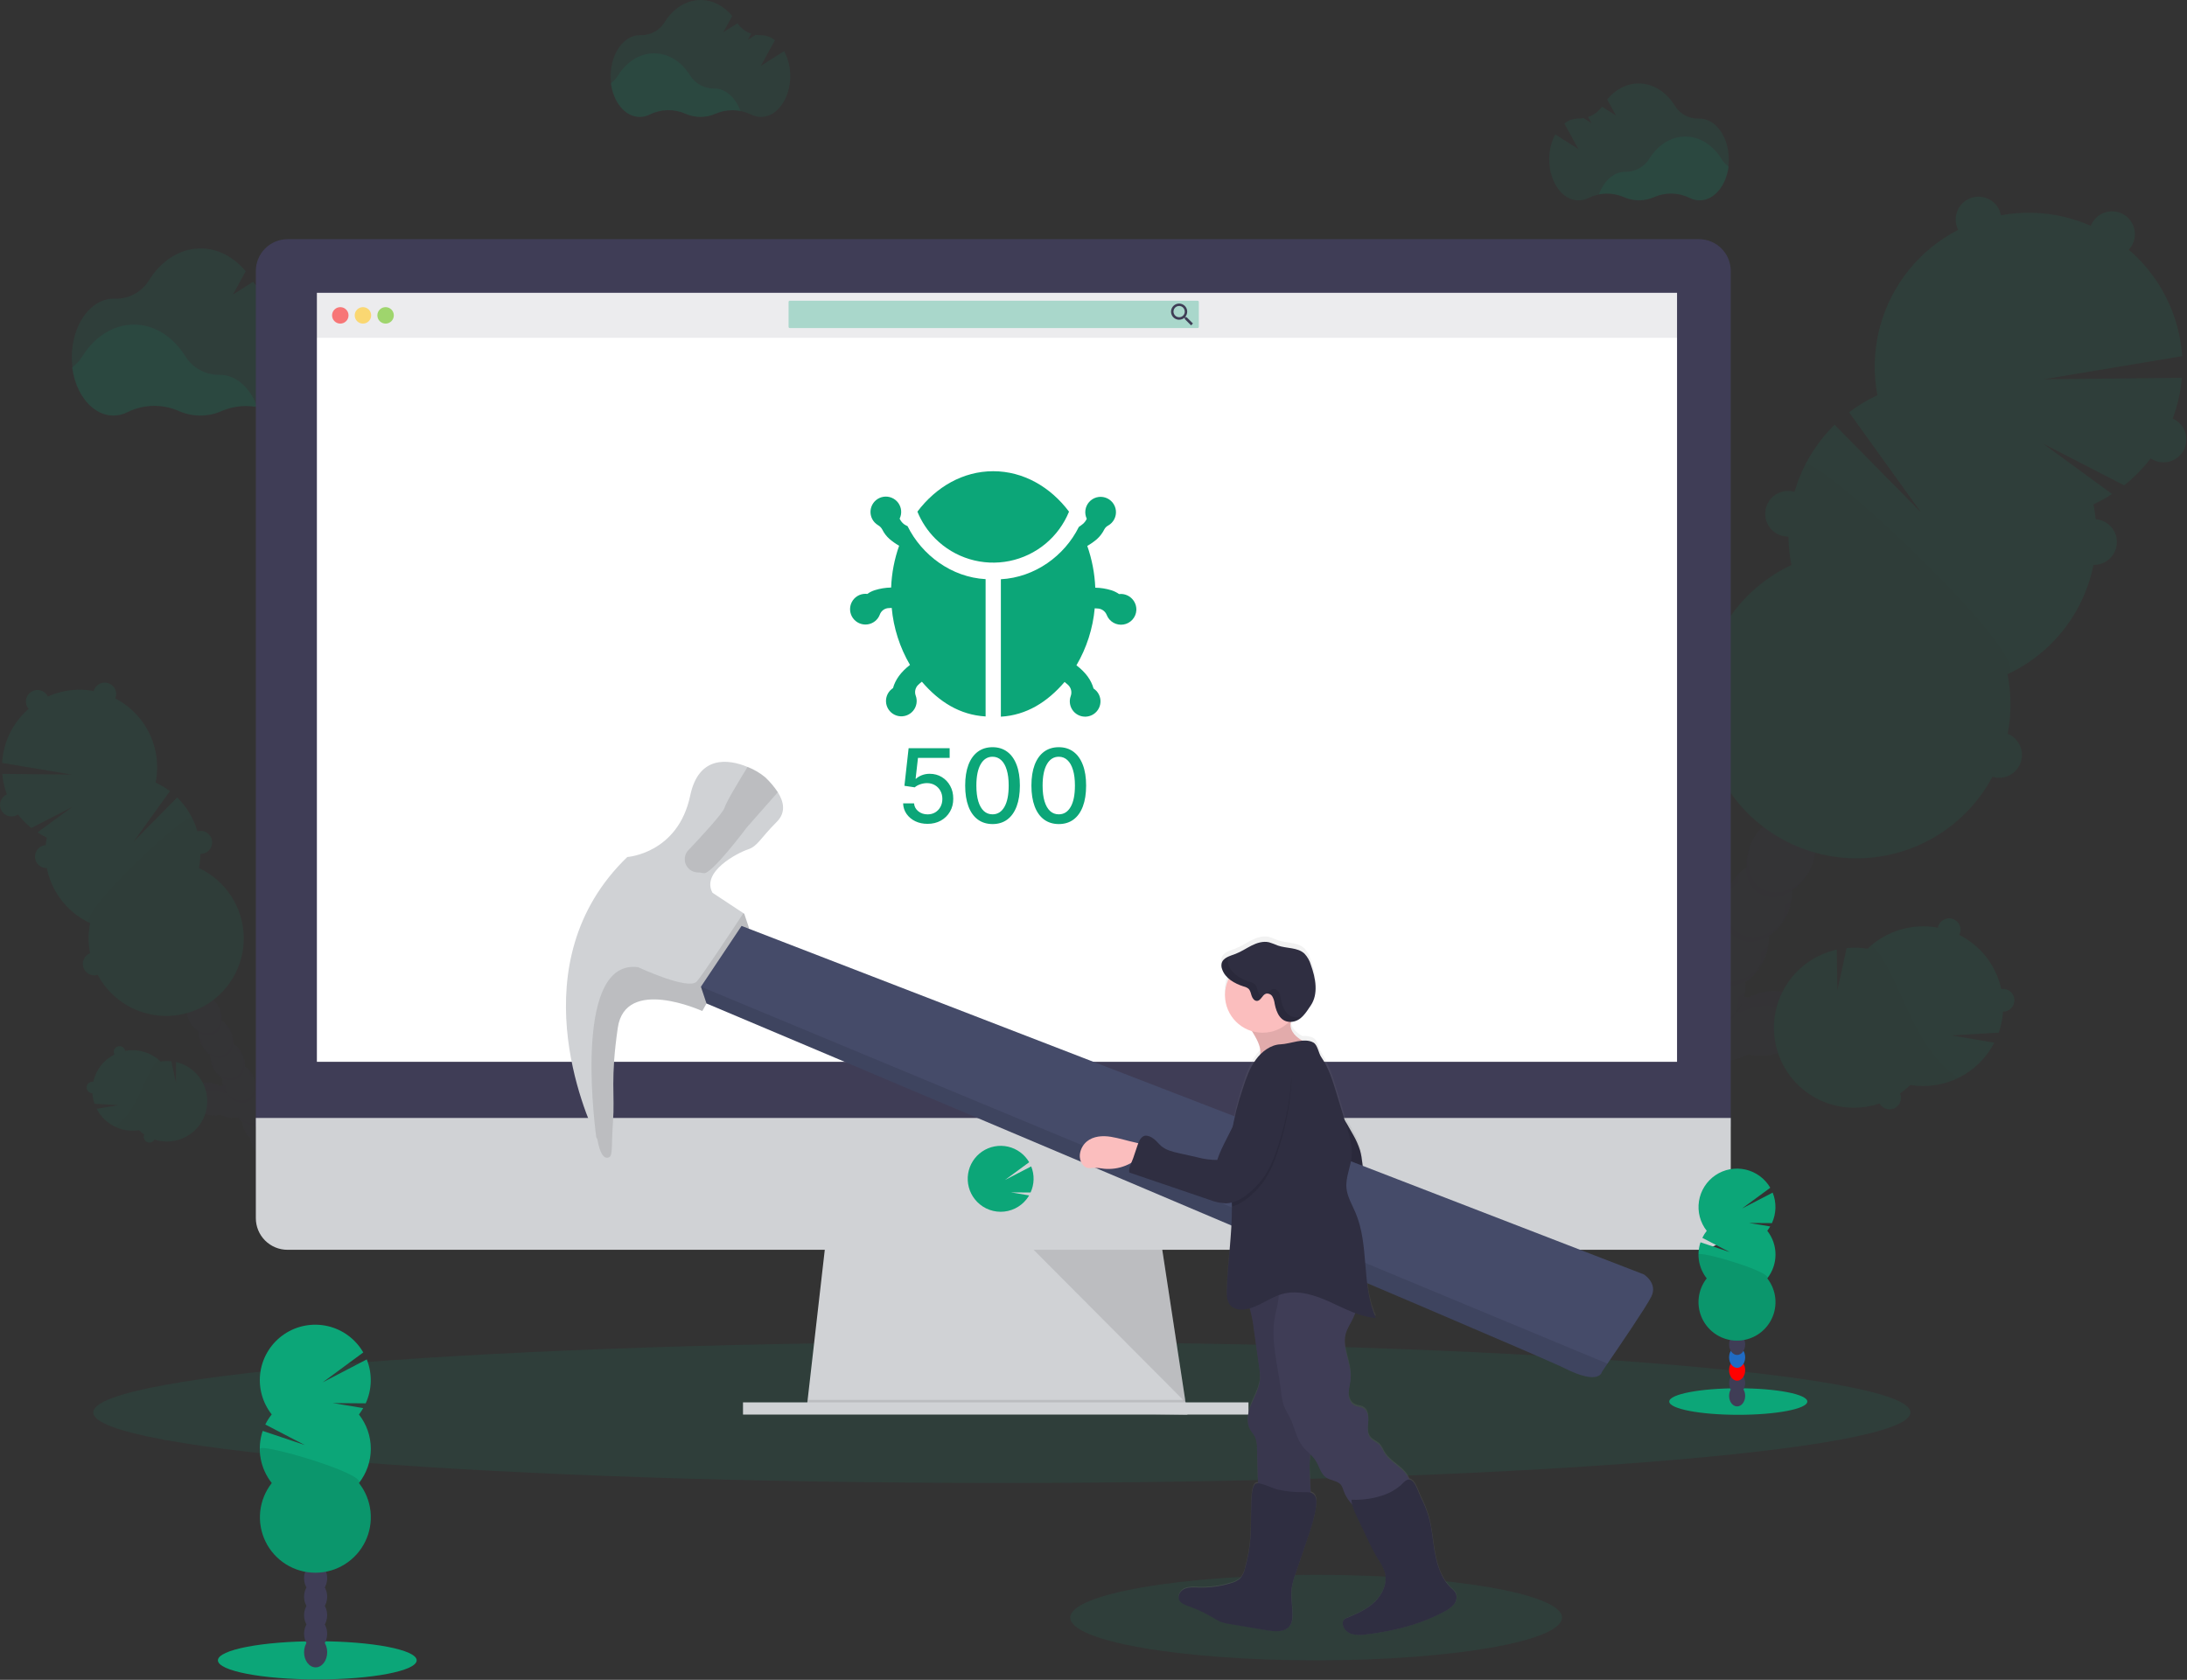 <svg width="1023" height="786" viewBox="0 0 1023 786" fill="none" xmlns="http://www.w3.org/2000/svg">
<rect x="0" y="0" width="1023" height="786" fill="#333333" stroke="none"/>
<g clip-path="url(#clip0_1601_104)">
<path opacity="0.1" d="M468.63 693.88C703.351 693.88 893.63 679.105 893.63 660.88C893.63 642.654 703.351 627.88 468.63 627.88C233.909 627.88 43.63 642.654 43.63 660.88C43.63 679.105 233.909 693.88 468.63 693.88Z" fill="#0CA678"/>
<g opacity="0.1">
<path d="M845.05 472.84C842.51 465.13 832.21 461.58 822.05 464.92C820.586 465.397 819.17 466.009 817.82 466.75C817.17 466.57 816.5 466.41 815.82 466.29C816.375 464.072 816.587 461.782 816.45 459.5C819.954 457.155 822.798 453.949 824.706 450.189C826.615 446.43 827.525 442.242 827.35 438.03C830.845 435.678 833.679 432.47 835.58 428.711C837.481 424.952 838.387 420.768 838.21 416.56C841.732 414.239 844.573 411.022 846.44 407.24C851.34 397.54 849.31 386.64 841.9 382.89C834.49 379.14 824.5 383.97 819.6 393.67C817.657 397.413 816.749 401.608 816.97 405.82C813.475 408.171 810.641 411.379 808.74 415.138C806.839 418.897 805.933 423.081 806.11 427.29C802.615 429.641 799.781 432.849 797.88 436.608C795.979 440.367 795.073 444.551 795.25 448.76C791.747 451.108 788.905 454.316 786.996 458.077C785.088 461.838 784.177 466.026 784.35 470.24C780.828 472.561 777.987 475.778 776.12 479.56C775.199 481.383 774.5 483.31 774.04 485.3C772.812 483.504 771.314 481.909 769.6 480.57C769.404 479.042 769.069 477.536 768.6 476.07C765.26 465.9 756.3 459.7 748.6 462.24C740.9 464.78 737.34 475.07 740.68 485.24C742.047 489.6 744.678 493.457 748.24 496.32C748.436 497.847 748.771 499.353 749.24 500.82C751.18 506.72 755.01 511.28 759.39 513.57C759.002 514.843 758.724 516.148 758.56 517.47C754.43 521.442 751.771 526.699 751.02 532.38C746.887 536.354 744.228 541.615 743.48 547.3C741.433 549.265 739.742 551.569 738.48 554.11C733.57 563.81 735.6 574.72 743.01 578.46C750.42 582.2 760.41 577.39 765.32 567.68C766.614 565.148 767.46 562.41 767.82 559.59C771.95 555.617 774.608 550.36 775.36 544.68C779.493 540.706 782.152 535.444 782.9 529.76C787.002 525.778 789.629 520.521 790.35 514.85C794.498 510.876 797.166 505.606 797.91 499.91C799.182 498.704 800.319 497.362 801.3 495.91C805.386 496.748 809.621 496.482 813.57 495.14C815.034 494.662 816.45 494.05 817.8 493.31C822.223 494.476 826.892 494.309 831.22 492.83C841.35 489.52 847.58 480.56 845.05 472.84Z" fill="#3F3D56"/>
<g opacity="0.1">
<path d="M827.12 442.44C826.07 443.472 824.918 444.393 823.68 445.19C823.837 448.045 823.461 450.903 822.57 453.62C823.357 452.532 824.059 451.385 824.67 450.19C825.91 447.76 826.738 445.141 827.12 442.44Z" fill="black"/>
<path d="M837.98 420.97C836.93 422.002 835.778 422.923 834.54 423.72C834.697 426.574 834.321 429.433 833.43 432.15C834.219 431.06 834.921 429.91 835.53 428.71C836.765 426.281 837.593 423.667 837.98 420.97Z" fill="black"/>
<path d="M813.35 412.98C813.258 411.508 813.315 410.03 813.52 408.57C811.578 410.484 809.963 412.703 808.74 415.14C808.136 416.341 807.628 417.589 807.22 418.87C808.875 416.539 810.954 414.541 813.35 412.98Z" fill="black"/>
<path d="M744.42 542.91C745.294 541.692 746.281 540.56 747.37 539.53C747.54 538.173 747.831 536.835 748.24 535.53C747.37 536.698 746.604 537.939 745.95 539.24C745.345 540.422 744.834 541.649 744.42 542.91Z" fill="black"/>
<path d="M751.96 528.01C752.834 526.792 753.821 525.66 754.91 524.63C755.073 523.308 755.351 522.004 755.74 520.73C754.91 521.864 754.174 523.065 753.54 524.32C752.922 525.509 752.394 526.742 751.96 528.01Z" fill="black"/>
<path d="M816.25 463.91C815.206 464.941 814.057 465.86 812.82 466.65C812.957 468.932 812.744 471.222 812.19 473.44C812.865 473.556 813.532 473.71 814.19 473.9C815.54 473.159 816.956 472.547 818.42 472.07C828.6 468.73 838.89 472.28 841.42 479.99C842.048 481.928 842.158 483.996 841.74 485.99C845.09 482.05 846.48 477.25 845.04 472.85C842.5 465.14 832.2 461.59 822.04 464.93C820.576 465.407 819.16 466.019 817.81 466.76C817.16 466.58 816.49 466.42 815.81 466.3C816 465.5 816.14 464.71 816.25 463.91Z" fill="black"/>
<path d="M740.7 550.4C739.83 551.568 739.064 552.809 738.41 554.11C737.802 555.316 737.287 556.566 736.87 557.85C737.763 556.626 738.767 555.488 739.87 554.45C740.024 553.078 740.302 551.722 740.7 550.4Z" fill="black"/>
<path d="M802.44 434.45C802.349 432.978 802.405 431.501 802.61 430.04C800.668 431.954 799.053 434.173 797.83 436.61C797.226 437.812 796.718 439.059 796.31 440.34C797.965 438.009 800.045 436.011 802.44 434.45Z" fill="black"/>
<path d="M786.75 522.01C786.553 523.497 786.218 524.964 785.75 526.39C786.532 525.297 787.231 524.147 787.84 522.95C788.495 521.665 789.041 520.327 789.47 518.95C788.651 520.045 787.741 521.068 786.75 522.01Z" fill="black"/>
<path d="M771.67 551.83C771.473 553.317 771.139 554.784 770.67 556.21C771.459 555.12 772.161 553.97 772.77 552.77C773.421 551.483 773.966 550.145 774.4 548.77C773.581 549.867 772.667 550.891 771.67 551.83Z" fill="black"/>
<path d="M779.21 536.91C779.014 538.398 778.679 539.864 778.21 541.29C779.007 540.218 779.722 539.088 780.35 537.91C781.006 536.625 781.551 535.287 781.98 533.91C781.143 534.986 780.216 535.989 779.21 536.91Z" fill="black"/>
<path d="M794.29 507.1C794.094 508.584 793.759 510.047 793.29 511.47C794.074 510.382 794.773 509.235 795.38 508.04C796.043 506.733 796.591 505.371 797.02 503.97C796.205 505.093 795.291 506.14 794.29 507.1Z" fill="black"/>
<path d="M744.92 469.39C752.64 466.86 761.6 473.05 764.92 483.22C765.388 484.69 765.723 486.199 765.92 487.73C767.634 489.069 769.132 490.664 770.36 492.46C770.82 490.467 771.519 488.536 772.44 486.71C772.79 486.03 773.17 485.38 773.56 484.71C772.425 483.139 771.079 481.732 769.56 480.53C769.364 479.002 769.029 477.496 768.56 476.03C765.22 465.86 756.26 459.66 748.56 462.2C744.16 463.64 741.12 467.61 739.94 472.63C741.293 471.139 743.009 470.023 744.92 469.39Z" fill="black"/>
<path d="M780.72 477.39C780.632 475.921 780.692 474.447 780.9 472.99C778.952 474.9 777.333 477.12 776.11 479.56C775.504 480.757 774.996 482.001 774.59 483.28C776.249 480.953 778.328 478.955 780.72 477.39Z" fill="black"/>
<path d="M791.58 455.91C791.491 454.441 791.552 452.967 791.76 451.51C789.809 453.415 788.191 455.632 786.97 458.07C786.366 459.271 785.858 460.518 785.45 461.8C787.105 459.469 789.184 457.47 791.58 455.91Z" fill="black"/>
<path d="M764.13 566.74C763.933 568.231 763.599 569.7 763.13 571.13C764.774 568.853 766.034 566.323 766.86 563.64C766.042 564.751 765.129 565.788 764.13 566.74Z" fill="black"/>
</g>
<path d="M859.87 373.62C863.395 371.302 866.236 368.084 868.1 364.3C873.01 354.6 870.98 343.69 863.57 339.94C856.16 336.19 846.17 341.02 841.26 350.73C839.315 354.483 838.411 358.689 838.64 362.91C835.145 365.261 832.311 368.47 830.41 372.228C828.509 375.987 827.603 380.171 827.78 384.38C824.253 386.695 821.411 389.914 819.55 393.7C818.948 394.887 818.443 396.121 818.04 397.39C820.651 393.609 824.437 390.797 828.81 389.39C829.308 390.93 830.106 392.356 831.159 393.586C832.212 394.816 833.498 395.824 834.944 396.554C836.389 397.283 837.964 397.718 839.579 397.834C841.194 397.95 842.815 397.745 844.35 397.23C845.827 401.578 845.827 406.292 844.35 410.64C845.131 409.563 845.827 408.426 846.43 407.24C848.37 403.495 849.274 399.301 849.05 395.09C852.549 392.743 855.386 389.535 857.288 385.775C859.19 382.015 860.093 377.829 859.91 373.62H859.87Z" fill="#3F3D56"/>
<path d="M979.23 235.98C982.245 234.573 985.158 232.959 987.95 231.15L955.62 207.53L993.62 227.1C1001.31 220.993 1007.67 213.381 1012.31 204.73C1016.95 196.079 1019.78 186.572 1020.62 176.79L956.04 177.45L1020.76 166.63C1020.09 156.838 1017.43 147.287 1012.93 138.562C1008.44 129.838 1002.21 122.124 994.621 115.896C987.036 109.667 978.258 105.055 968.826 102.343C959.393 99.63 949.506 98.875 939.771 100.123C930.037 101.371 920.66 104.596 912.217 109.6C903.774 114.605 896.443 121.282 890.675 129.222C884.907 137.163 880.823 146.199 878.674 155.775C876.526 165.351 876.357 175.266 878.18 184.91C873.486 187.092 869.04 189.775 864.92 192.91L898.67 239.84L858.15 198.76C849.598 207.157 843.276 217.554 839.754 229.01C836.232 240.466 835.622 252.619 837.98 264.37C825.739 270.083 815.353 279.125 808.008 290.461C800.662 301.798 796.654 314.972 796.442 328.479C796.229 341.986 799.82 355.28 806.805 366.842C813.79 378.404 823.886 387.768 835.941 393.864C847.996 399.96 861.522 402.542 874.975 401.315C888.427 400.087 901.263 395.1 912.015 386.924C922.768 378.747 931.003 367.71 935.78 355.075C940.557 342.439 941.683 328.715 939.03 315.47C953.678 308.652 965.607 297.105 972.898 282.688C980.189 268.27 982.42 251.818 979.23 235.98Z" fill="#0CA678"/>
<path opacity="0.1" d="M844.35 217.66C837.034 232.071 834.797 248.529 838 264.37C825.759 270.083 815.373 279.125 808.028 290.462C800.682 301.798 796.674 314.973 796.462 328.479C796.249 341.986 799.84 355.28 806.825 366.842C813.81 378.405 823.906 387.769 835.961 393.865C848.016 399.961 861.542 402.542 874.995 401.315C888.447 400.088 901.283 395.101 912.035 386.924C922.788 378.747 931.023 367.71 935.8 355.075C940.577 342.44 941.703 328.715 939.05 315.47C953.18 308.91 847.97 210.45 844.35 217.66Z" fill="black"/>
<path d="M925.49 113.41C931.394 113.41 936.18 108.624 936.18 102.72C936.18 96.816 931.394 92.03 925.49 92.03C919.586 92.03 914.8 96.816 914.8 102.72C914.8 108.624 919.586 113.41 925.49 113.41Z" fill="#0CA678"/>
<path d="M987.93 120.27C993.834 120.27 998.62 115.484 998.62 109.58C998.62 103.676 993.834 98.89 987.93 98.89C982.026 98.89 977.24 103.676 977.24 109.58C977.24 115.484 982.026 120.27 987.93 120.27Z" fill="#0CA678"/>
<path d="M1012.01 216.33C1017.91 216.33 1022.7 211.544 1022.7 205.64C1022.7 199.736 1017.91 194.95 1012.01 194.95C1006.11 194.95 1001.32 199.736 1001.32 205.64C1001.32 211.544 1006.11 216.33 1012.01 216.33Z" fill="#0CA678"/>
<path d="M979.51 264.3C985.414 264.3 990.2 259.514 990.2 253.61C990.2 247.706 985.414 242.92 979.51 242.92C973.606 242.92 968.82 247.706 968.82 253.61C968.82 259.514 973.606 264.3 979.51 264.3Z" fill="#0CA678"/>
<path d="M935.11 363.93C941.014 363.93 945.8 359.144 945.8 353.24C945.8 347.336 941.014 342.55 935.11 342.55C929.206 342.55 924.42 347.336 924.42 353.24C924.42 359.144 929.206 363.93 935.11 363.93Z" fill="#0CA678"/>
<path opacity="0.1" d="M935.11 363.93C941.014 363.93 945.8 359.144 945.8 353.24C945.8 347.336 941.014 342.55 935.11 342.55C929.206 342.55 924.42 347.336 924.42 353.24C924.42 359.144 929.206 363.93 935.11 363.93Z" fill="black"/>
<path d="M836.39 251.09C842.294 251.09 847.08 246.304 847.08 240.4C847.08 234.496 842.294 229.71 836.39 229.71C830.486 229.71 825.7 234.496 825.7 240.4C825.7 246.304 830.486 251.09 836.39 251.09Z" fill="#0CA678"/>
<path opacity="0.1" d="M836.39 251.09C842.294 251.09 847.08 246.304 847.08 240.4C847.08 234.496 842.294 229.71 836.39 229.71C830.486 229.71 825.7 234.496 825.7 240.4C825.7 246.304 830.486 251.09 836.39 251.09Z" fill="black"/>
<path opacity="0.1" d="M824.99 416.23C817.88 412.64 815.73 402.47 819.88 393.09C819.66 393.47 819.45 393.86 819.25 394.27C814.34 403.97 816.37 414.87 823.78 418.62C831.19 422.37 841.18 417.54 846.08 407.84C846.29 407.44 846.47 407.03 846.65 406.63C841.56 415.54 832.09 419.83 824.99 416.23Z" fill="black"/>
<path opacity="0.1" d="M814.43 437.11C807.33 433.52 805.17 423.35 809.33 413.96C809.11 414.35 808.89 414.74 808.69 415.14C803.78 424.84 805.81 435.75 813.22 439.49C820.63 443.23 830.62 438.42 835.53 428.71C835.73 428.31 835.92 427.91 836.1 427.5C831 436.41 821.54 440.7 814.43 437.11Z" fill="black"/>
<path opacity="0.1" d="M803.87 457.98C796.77 454.39 794.61 444.22 798.77 434.84C798.55 435.22 798.33 435.61 798.13 436.02C793.22 445.72 795.26 456.62 802.67 460.37C810.08 464.12 820.06 459.29 824.97 449.59C825.17 449.19 825.36 448.78 825.54 448.38C820.45 457.29 810.98 461.58 803.87 457.98Z" fill="black"/>
<path opacity="0.1" d="M793.35 478.91C786.24 475.32 784.09 465.15 788.24 455.77C788.02 456.15 787.81 456.54 787.6 456.94C782.7 466.64 784.73 477.55 792.14 481.3C799.55 485.05 809.54 480.22 814.44 470.51C814.65 470.11 814.83 469.71 815.01 469.3C809.89 478.16 800.42 482.45 793.35 478.91Z" fill="black"/>
<path opacity="0.1" d="M782.76 499.73C775.65 496.14 773.5 485.97 777.65 476.59C777.43 476.97 777.22 477.36 777.02 477.77C772.11 487.47 774.14 498.37 781.55 502.12C788.96 505.87 798.95 501.04 803.86 491.34C804.06 490.94 804.25 490.53 804.43 490.13C799.35 499.04 789.86 503.33 782.76 499.73Z" fill="black"/>
<path opacity="0.1" d="M772.2 520.61C765.1 517.02 762.94 506.85 767.1 497.47C766.88 497.85 766.66 498.24 766.46 498.64C761.55 508.34 763.58 519.25 771 523C778.42 526.75 788.35 521.91 793.35 512.21C793.55 511.81 793.74 511.41 793.92 511C788.77 519.91 779.35 524.2 772.2 520.61Z" fill="black"/>
<path opacity="0.1" d="M761.64 541.48C754.54 537.89 752.38 527.72 756.54 518.34C756.32 518.73 756.11 519.11 755.9 519.52C751 529.22 753.03 540.12 760.44 543.87C767.85 547.62 777.84 542.79 782.74 533.09C782.95 532.69 783.13 532.28 783.31 531.88C778.22 540.79 768.75 545.08 761.64 541.48Z" fill="black"/>
<path opacity="0.1" d="M751.09 562.36C743.98 558.77 741.83 548.6 745.98 539.22C745.76 539.6 745.55 539.99 745.35 540.39C740.44 550.09 742.47 561 749.88 564.75C757.29 568.5 767.28 563.67 772.19 553.96C772.39 553.56 772.57 553.16 772.75 552.75C767.66 561.66 758.19 565.91 751.09 562.36Z" fill="black"/>
<path opacity="0.1" d="M744.15 576.08C737.05 572.48 734.89 562.32 739.05 552.93C738.83 553.32 738.61 553.71 738.41 554.11C733.5 563.81 735.53 574.72 742.94 578.46C750.35 582.2 760.34 577.39 765.25 567.68C765.45 567.28 765.64 566.88 765.82 566.47C760.72 575.38 751.25 579.67 744.15 576.08Z" fill="black"/>
<path d="M934.94 483.17C936.042 480.01 936.714 476.718 936.94 473.38C937.675 473.378 938.401 473.225 939.073 472.93C939.746 472.635 940.35 472.204 940.849 471.665C941.348 471.125 941.73 470.489 941.971 469.795C942.213 469.102 942.309 468.366 942.253 467.633C942.197 466.901 941.991 466.188 941.647 465.539C941.303 464.89 940.829 464.319 940.254 463.862C939.679 463.404 939.017 463.07 938.307 462.881C937.597 462.691 936.856 462.65 936.13 462.76C934.941 457.347 932.562 452.267 929.165 447.889C925.768 443.511 921.438 439.945 916.49 437.45C917.129 436.184 917.24 434.717 916.797 433.371C916.354 432.024 915.395 430.909 914.13 430.27C912.865 429.63 911.398 429.52 910.051 429.963C908.705 430.405 907.589 431.364 906.95 432.63C906.719 433.079 906.557 433.561 906.47 434.06C900.603 432.966 894.559 433.29 888.842 435.003C883.125 436.716 877.899 439.77 873.6 443.91C870.353 443.384 867.052 443.287 863.78 443.62L859.45 463.33L859.19 444.33C854.22 445.419 849.525 447.51 845.391 450.476C841.257 453.442 837.771 457.219 835.146 461.578C832.521 465.936 830.813 470.784 830.125 475.825C829.438 480.866 829.786 485.995 831.147 490.897C832.509 495.799 834.856 500.372 838.045 504.337C841.234 508.301 845.198 511.573 849.695 513.954C854.191 516.334 859.126 517.772 864.198 518.181C869.269 518.589 874.37 517.959 879.19 516.33C879.705 517.26 880.49 518.013 881.44 518.49C882.419 518.987 883.528 519.17 884.615 519.015C885.703 518.859 886.715 518.372 887.516 517.62C888.316 516.868 888.865 515.887 889.088 514.811C889.31 513.736 889.196 512.618 888.76 511.61C890.466 510.438 892.071 509.127 893.56 507.69C901.367 508.959 909.375 507.724 916.437 504.161C923.499 500.599 929.251 494.893 932.87 487.86L912.72 484.47L934.94 483.17Z" fill="#0CA678"/>
<g opacity="0.1">
<path d="M903.81 492.74C896.37 482.92 891.81 471.29 886.56 460.13C884.452 455.549 882.092 451.089 879.49 446.77L875.55 442.18C874.89 442.74 874.23 443.32 873.55 443.93C870.303 443.404 867.002 443.307 863.73 443.64L859.4 463.35L859.14 444.35C854.17 445.439 849.475 447.53 845.341 450.496C841.206 453.462 837.721 457.239 835.096 461.598C832.471 465.956 830.763 470.804 830.075 475.845C829.388 480.887 829.736 486.015 831.097 490.917C832.459 495.819 834.806 500.392 837.995 504.357C841.184 508.321 845.148 511.593 849.645 513.974C854.141 516.354 859.076 517.793 864.148 518.201C869.219 518.61 874.32 517.98 879.14 516.35C879.655 517.28 880.44 518.033 881.39 518.51C882.369 519.007 883.478 519.19 884.565 519.035C885.653 518.879 886.665 518.392 887.466 517.64C888.266 516.888 888.815 515.907 889.038 514.831C889.26 513.756 889.146 512.638 888.71 511.63C890.416 510.458 892.021 509.147 893.51 507.71C901.153 508.947 908.992 507.787 915.95 504.39C911.306 501.181 907.207 497.248 903.81 492.74Z" fill="black"/>
</g>
<path d="M772.06 450.54C772.472 449.725 772.668 448.817 772.63 447.905C772.591 446.992 772.319 446.104 771.84 445.327C771.36 444.549 770.689 443.908 769.891 443.464C769.092 443.019 768.193 442.787 767.28 442.79C765.764 434.754 761.654 427.436 755.58 421.96C756.559 418.142 756.93 414.194 756.68 410.26L737.03 406.91L756.11 405.71C755.767 403.918 755.296 402.154 754.7 400.43C755.443 399.919 756.047 399.232 756.46 398.43C756.941 397.474 757.125 396.396 756.987 395.335C756.849 394.273 756.396 393.278 755.686 392.477C754.977 391.676 754.043 391.106 753.006 390.841C751.969 390.576 750.877 390.628 749.87 390.99C744.817 383.85 737.422 378.705 728.97 376.45C720.517 374.196 711.543 374.973 703.604 378.648C695.666 382.323 689.266 388.663 685.517 396.567C681.767 404.47 680.905 413.437 683.08 421.91C681.923 422.398 680.979 423.285 680.42 424.41C679.929 425.378 679.746 426.473 679.893 427.549C680.041 428.624 680.512 429.629 681.246 430.43C681.979 431.23 682.939 431.788 683.997 432.03C685.055 432.271 686.162 432.184 687.17 431.78C689.088 435.001 691.478 437.917 694.26 440.43C692.234 448.328 692.845 456.671 696 464.19L722.35 457.35L698.85 469.71C703.005 476.313 709.12 481.451 716.339 484.408C723.558 487.364 731.521 487.991 739.114 486.199C746.707 484.408 753.55 480.288 758.686 474.416C763.822 468.544 766.995 461.214 767.76 453.45C768.665 453.372 769.536 453.063 770.288 452.554C771.041 452.045 771.651 451.351 772.06 450.54Z" fill="#0CA678"/>
<path opacity="0.1" d="M772.06 450.54C772.472 449.724 772.668 448.817 772.63 447.904C772.591 446.991 772.319 446.104 771.84 445.326C771.36 444.549 770.689 443.907 769.891 443.463C769.092 443.019 768.193 442.787 767.28 442.79C765.764 434.753 761.654 427.436 755.58 421.96C755.74 421.33 755.88 420.71 756 420.08C755.302 420.585 754.656 421.158 754.07 421.79C750.52 425.68 748.7 430.91 745.19 434.84C741.05 439.48 734.85 441.9 728.66 442.55C722.47 443.2 716.24 442.25 710.13 441.06C705.07 440.06 699.94 438.9 694.81 439.39C694.31 439.39 693.81 439.5 693.35 439.58C693.65 439.87 693.95 440.16 694.26 440.44C692.234 448.338 692.845 456.681 696 464.2L722.35 457.35L698.85 469.71C703.005 476.312 709.12 481.451 716.339 484.408C723.558 487.364 731.521 487.99 739.114 486.199C746.707 484.407 753.55 480.287 758.686 474.415C763.822 468.543 766.994 461.213 767.76 453.45C768.665 453.371 769.535 453.063 770.288 452.554C771.041 452.044 771.651 451.351 772.06 450.54Z" fill="black"/>
</g>
<g opacity="0.1">
<path d="M89.49 511.24C90.77 507.35 95.96 505.56 101.08 507.24C101.816 507.482 102.529 507.79 103.21 508.16C103.54 508.07 103.88 507.99 104.21 507.93C103.929 506.813 103.821 505.66 103.89 504.51C102.132 503.322 100.707 501.704 99.75 499.81C98.793 497.917 98.335 495.81 98.42 493.69C96.647 492.523 95.218 490.904 94.28 489C93.303 487.114 92.844 485.002 92.95 482.88C91.178 481.708 89.749 480.086 88.81 478.18C86.35 473.3 87.35 467.81 91.1 465.91C94.85 464.01 99.87 466.46 102.34 471.34C103.315 473.23 103.771 475.346 103.66 477.47C105.422 478.652 106.851 480.267 107.809 482.16C108.767 484.053 109.222 486.16 109.13 488.28C110.892 489.465 112.32 491.082 113.277 492.976C114.235 494.871 114.691 496.979 114.6 499.1C116.362 500.282 117.791 501.897 118.749 503.79C119.707 505.683 120.162 507.79 120.07 509.91C121.845 511.081 123.278 512.703 124.22 514.61C124.67 515.533 125.005 516.506 125.22 517.51C125.836 516.604 126.588 515.797 127.45 515.12C127.553 514.349 127.727 513.589 127.97 512.85C129.66 507.73 134.17 504.61 138.06 505.85C141.95 507.09 143.73 512.32 142.06 517.44C141.37 519.639 140.044 521.584 138.25 523.03C138.146 523.798 137.972 524.554 137.73 525.29C136.909 528.004 135.081 530.301 132.62 531.71C132.813 532.365 132.953 533.033 133.04 533.71C134.072 534.701 134.928 535.861 135.57 537.14C136.224 538.416 136.651 539.797 136.83 541.22C137.866 542.21 138.725 543.37 139.37 544.65C140.023 545.927 140.449 547.307 140.63 548.73C141.669 549.722 142.528 550.886 143.17 552.17C145.64 557.05 144.62 562.55 140.89 564.43C137.16 566.31 132.12 563.89 129.65 559C128.999 557.723 128.572 556.342 128.39 554.92C126.306 552.922 124.966 550.273 124.59 547.41C122.506 545.412 121.166 542.763 120.79 539.9C119.754 538.91 118.895 537.75 118.25 536.47C117.603 535.191 117.177 533.811 116.99 532.39C115.957 531.399 115.102 530.239 114.46 528.96C113.806 527.684 113.379 526.303 113.2 524.88C112.556 524.28 111.982 523.609 111.49 522.88C109.432 523.301 107.3 523.17 105.31 522.5C104.571 522.253 103.855 521.942 103.17 521.57C100.946 522.161 98.596 522.077 96.42 521.33C91.35 519.64 88.22 515.13 89.49 511.24Z" fill="#3F3D56"/>
<g opacity="0.1">
<path d="M98.52 495.91C99.05 496.433 99.633 496.899 100.26 497.3C100.175 498.736 100.365 500.175 100.82 501.54C100.418 500.995 100.064 500.416 99.76 499.81C99.135 498.587 98.716 497.27 98.52 495.91Z" fill="black"/>
<path d="M93.05 485.11C93.583 485.627 94.166 486.089 94.79 486.49C94.706 487.93 94.896 489.372 95.35 490.74C94.139 489.078 93.349 487.146 93.05 485.11Z" fill="black"/>
<path d="M105.48 481.08C105.528 480.34 105.501 479.596 105.4 478.86C106.378 479.826 107.192 480.944 107.81 482.17C108.112 482.776 108.366 483.405 108.57 484.05C107.737 482.874 106.688 481.866 105.48 481.08Z" fill="black"/>
<path d="M140.18 546.54C139.743 545.927 139.247 545.358 138.7 544.84C138.609 544.163 138.462 543.494 138.26 542.84C138.694 543.428 139.079 544.05 139.41 544.7C139.713 545.293 139.971 545.908 140.18 546.54Z" fill="black"/>
<path d="M136.35 539.03C135.913 538.417 135.417 537.848 134.87 537.33C134.789 536.652 134.648 535.983 134.45 535.33C135.274 536.446 135.909 537.689 136.33 539.01L136.35 539.03Z" fill="black"/>
<path d="M104 506.75C104.525 507.269 105.105 507.728 105.73 508.12C105.655 509.27 105.763 510.424 106.05 511.54C105.713 511.6 105.379 511.677 105.05 511.77C104.365 511.401 103.649 511.094 102.91 510.85C97.79 509.17 92.6 510.96 91.33 514.85C91.012 515.818 90.953 516.853 91.16 517.85C90.337 516.985 89.752 515.922 89.461 514.764C89.171 513.605 89.184 512.392 89.5 511.24C90.78 507.35 95.97 505.56 101.09 507.24C101.827 507.482 102.539 507.79 103.22 508.16C103.55 508.07 103.89 507.99 104.22 507.93C104.124 507.542 104.05 507.148 104 506.75Z" fill="black"/>
<path d="M142.06 550.311C142.496 550.9 142.881 551.525 143.21 552.181C143.515 552.786 143.773 553.415 143.98 554.061C143.543 553.444 143.047 552.872 142.5 552.351C142.411 551.659 142.264 550.977 142.06 550.311Z" fill="black"/>
<path d="M110.95 491.91C110.998 491.17 110.971 490.426 110.87 489.69C111.85 490.654 112.664 491.772 113.28 493C113.582 493.603 113.836 494.228 114.04 494.87C113.207 493.697 112.158 492.693 110.95 491.91Z" fill="black"/>
<path d="M118.86 536.01C118.954 536.758 119.118 537.494 119.35 538.21C118.517 537.068 117.881 535.793 117.47 534.44C117.886 535.004 118.351 535.53 118.86 536.01Z" fill="black"/>
<path d="M126.45 551.03C126.551 551.777 126.718 552.513 126.95 553.23C126.548 552.685 126.194 552.106 125.89 551.5C125.561 550.858 125.287 550.189 125.07 549.5C125.489 550.046 125.95 550.558 126.45 551.03Z" fill="black"/>
<path d="M122.66 543.52C122.754 544.267 122.918 545.004 123.15 545.72C122.752 545.172 122.397 544.594 122.09 543.99C121.76 543.348 121.486 542.679 121.27 541.99C121.687 542.54 122.153 543.052 122.66 543.52Z" fill="black"/>
<path d="M115.06 528.49C115.153 529.241 115.317 529.981 115.55 530.7C115.171 530.151 114.837 529.573 114.55 528.97C114.215 528.329 113.937 527.66 113.72 526.97C114.12 527.517 114.568 528.025 115.06 528.49Z" fill="black"/>
<path d="M139.93 509.5C136.04 508.22 131.53 511.34 129.85 516.5C129.607 517.239 129.433 517.999 129.33 518.77C128.465 519.443 127.709 520.246 127.09 521.15C126.858 520.145 126.505 519.171 126.04 518.25C125.87 517.91 125.68 517.58 125.48 517.25C126.048 516.462 126.721 515.755 127.48 515.15C127.583 514.379 127.757 513.619 128 512.88C129.69 507.76 134.2 504.64 138.09 505.88C139.205 506.308 140.191 507.018 140.952 507.939C141.712 508.861 142.221 509.964 142.43 511.14C141.75 510.389 140.89 509.824 139.93 509.5Z" fill="black"/>
<path d="M121.89 513.531C121.938 512.79 121.911 512.046 121.81 511.311C122.79 512.274 123.604 513.392 124.22 514.621C124.522 515.226 124.776 515.855 124.98 516.501C124.149 515.322 123.1 514.314 121.89 513.531Z" fill="black"/>
<path d="M116.42 502.71C116.468 501.969 116.441 501.226 116.34 500.49C117.315 501.457 118.129 502.575 118.75 503.8C119.052 504.406 119.306 505.035 119.51 505.68C118.677 504.504 117.628 503.496 116.42 502.71Z" fill="black"/>
<path d="M130.25 558.54C130.346 559.291 130.514 560.031 130.75 560.75C130.35 560.2 129.996 559.618 129.69 559.01C129.361 558.368 129.087 557.699 128.87 557.01C129.289 557.556 129.75 558.068 130.25 558.54Z" fill="black"/>
</g>
<path d="M82.02 461.25C80.247 460.083 78.818 458.464 77.88 456.56C75.41 451.67 76.43 446.18 80.16 444.29C83.89 442.4 88.93 444.83 91.4 449.72C92.377 451.606 92.833 453.719 92.72 455.84C94.482 457.025 95.91 458.641 96.868 460.536C97.825 462.431 98.281 464.539 98.19 466.66C99.964 467.829 101.396 469.447 102.34 471.35C102.64 471.95 102.894 472.572 103.1 473.21C101.775 471.32 99.868 469.915 97.67 469.21C97.425 469.991 97.027 470.716 96.499 471.341C95.971 471.967 95.323 472.481 94.594 472.853C93.865 473.226 93.07 473.449 92.253 473.51C91.437 473.572 90.617 473.469 89.84 473.21C89.099 475.399 89.099 477.771 89.84 479.96C89.464 479.416 89.13 478.844 88.84 478.25C87.863 476.364 87.404 474.252 87.51 472.13C85.751 470.944 84.324 469.326 83.366 467.432C82.409 465.538 81.952 463.431 82.04 461.31L82.02 461.25Z" fill="#3F3D56"/>
<path d="M21.9 391.91C20.383 391.201 18.916 390.389 17.51 389.48L33.79 377.58L14.65 387.43C10.78 384.353 7.579 380.519 5.242 376.161C2.905 371.804 1.482 367.016 1.06 362.09L33.6 362.43L0.99 356.97C1.271 351.995 2.573 347.132 4.816 342.682C7.058 338.233 10.193 334.293 14.025 331.108C17.856 327.922 22.303 325.561 27.087 324.169C31.872 322.777 36.892 322.386 41.834 323.019C46.776 323.652 51.535 325.297 55.814 327.849C60.093 330.402 63.801 333.809 66.706 337.857C69.611 341.905 71.651 346.508 72.7 351.379C73.748 356.25 73.782 361.285 72.8 366.17C75.162 367.263 77.401 368.604 79.48 370.17L62.48 393.81L82.89 373.13C87.197 377.361 90.381 382.598 92.155 388.368C93.929 394.139 94.237 400.261 93.05 406.18C99.224 409.056 104.464 413.611 108.171 419.325C111.878 425.039 113.903 431.681 114.013 438.491C114.123 445.301 112.314 452.004 108.793 457.835C105.273 463.665 100.182 468.388 94.104 471.461C88.026 474.535 81.206 475.836 74.423 475.216C67.64 474.596 61.169 472.079 55.749 467.954C50.329 463.829 46.18 458.262 43.775 451.89C41.37 445.518 40.807 438.597 42.15 431.92C34.781 428.486 28.779 422.676 25.107 415.422C21.435 408.169 20.305 399.892 21.9 391.92V391.91Z" fill="#0CA678"/>
<path opacity="0.1" d="M89.85 382.69C93.538 389.949 94.666 398.241 93.05 406.22C99.224 409.096 104.464 413.651 108.171 419.365C111.878 425.079 113.903 431.721 114.013 438.531C114.123 445.341 112.314 452.045 108.793 457.875C105.273 463.706 100.182 468.428 94.104 471.501C88.026 474.575 81.206 475.876 74.423 475.256C67.64 474.636 61.169 472.119 55.749 467.995C50.329 463.87 46.18 458.303 43.775 451.93C41.37 445.558 40.807 438.638 42.15 431.96C35.02 428.65 88.02 379.06 89.85 382.69Z" fill="black"/>
<path d="M48.97 330.17C51.947 330.17 54.36 327.757 54.36 324.78C54.36 321.803 51.947 319.39 48.97 319.39C45.993 319.39 43.58 321.803 43.58 324.78C43.58 327.757 45.993 330.17 48.97 330.17Z" fill="#0CA678"/>
<path d="M17.51 333.63C20.487 333.63 22.9 331.217 22.9 328.24C22.9 325.263 20.487 322.85 17.51 322.85C14.533 322.85 12.12 325.263 12.12 328.24C12.12 331.217 14.533 333.63 17.51 333.63Z" fill="#0CA678"/>
<path d="M5.39 382.02C8.367 382.02 10.78 379.607 10.78 376.63C10.78 373.653 8.367 371.24 5.39 371.24C2.413 371.24 0 373.653 0 376.63C0 379.607 2.413 382.02 5.39 382.02Z" fill="#0CA678"/>
<path d="M21.76 406.19C24.737 406.19 27.15 403.777 27.15 400.8C27.15 397.823 24.737 395.41 21.76 395.41C18.783 395.41 16.37 397.823 16.37 400.8C16.37 403.777 18.783 406.19 21.76 406.19Z" fill="#0CA678"/>
<path d="M44.12 456.38C47.097 456.38 49.51 453.967 49.51 450.99C49.51 448.013 47.097 445.6 44.12 445.6C41.143 445.6 38.73 448.013 38.73 450.99C38.73 453.967 41.143 456.38 44.12 456.38Z" fill="#0CA678"/>
<path opacity="0.1" d="M44.12 456.38C47.097 456.38 49.51 453.967 49.51 450.99C49.51 448.013 47.097 445.6 44.12 445.6C41.143 445.6 38.73 448.013 38.73 450.99C38.73 453.967 41.143 456.38 44.12 456.38Z" fill="black"/>
<path d="M93.85 399.53C96.827 399.53 99.24 397.117 99.24 394.14C99.24 391.163 96.827 388.75 93.85 388.75C90.873 388.75 88.46 391.163 88.46 394.14C88.46 397.117 90.873 399.53 93.85 399.53Z" fill="#0CA678"/>
<path opacity="0.1" d="M93.85 399.53C96.827 399.53 99.24 397.117 99.24 394.14C99.24 391.163 96.827 388.75 93.85 388.75C90.873 388.75 88.46 391.163 88.46 394.14C88.46 397.117 90.873 399.53 93.85 399.53Z" fill="black"/>
<path opacity="0.1" d="M99.6 482.72C103.18 480.91 104.26 475.79 102.17 471.06C102.28 471.26 102.39 471.45 102.49 471.65C104.96 476.54 103.94 482.03 100.2 483.92C96.46 485.81 91.44 483.38 88.97 478.49C88.87 478.29 88.77 478.09 88.68 477.88C91.25 482.37 96.02 484.53 99.6 482.72Z" fill="black"/>
<path opacity="0.1" d="M104.91 493.24C108.49 491.43 109.58 486.3 107.49 481.58C107.6 481.77 107.71 481.97 107.81 482.17C110.28 487.06 109.26 492.55 105.52 494.44C101.78 496.33 96.76 493.9 94.29 489.01C94.18 488.81 94.09 488.6 94 488.4C96.57 492.91 101.35 495.05 104.91 493.24Z" fill="black"/>
<path opacity="0.1" d="M110.23 503.75C113.81 501.94 114.9 496.82 112.8 492.09C112.92 492.29 113.02 492.48 113.13 492.69C115.6 497.57 114.57 503.07 110.84 504.95C107.11 506.83 102.08 504.41 99.61 499.52C99.5 499.32 99.41 499.12 99.32 498.91C101.88 503.4 106.65 505.56 110.23 503.75Z" fill="black"/>
<path opacity="0.1" d="M115.55 514.27C119.13 512.46 120.22 507.34 118.12 502.61C118.23 502.8 118.34 503 118.44 503.2C120.92 508.09 119.89 513.58 116.16 515.47C112.43 517.36 107.39 514.93 104.92 510.04C104.82 509.84 104.73 509.63 104.64 509.43C107.2 513.91 111.97 516.08 115.55 514.27Z" fill="black"/>
<path opacity="0.1" d="M120.87 524.78C124.45 522.97 125.53 517.85 123.44 513.13C123.55 513.32 123.66 513.52 123.76 513.72C126.23 518.61 125.21 524.1 121.48 525.99C117.75 527.88 112.71 525.44 110.24 520.56C110.14 520.35 110.05 520.15 109.95 519.95C112.52 524.43 117.29 526.59 120.87 524.78Z" fill="black"/>
<path opacity="0.1" d="M126.19 535.3C129.77 533.49 130.85 528.37 128.76 523.64C128.87 523.84 128.98 524.03 129.08 524.23C131.55 529.12 130.53 534.61 126.8 536.5C123.07 538.39 118.03 535.96 115.56 531.07C115.46 530.87 115.36 530.67 115.27 530.46C117.84 534.91 122.61 537.11 126.19 535.3Z" fill="black"/>
<path opacity="0.1" d="M131.51 545.82C135.08 544.01 136.17 538.88 134.08 534.16C134.19 534.35 134.3 534.55 134.4 534.75C136.87 539.64 135.85 545.13 132.11 547.02C128.37 548.91 123.35 546.47 120.88 541.59C120.78 541.38 120.68 541.18 120.59 540.98C123.16 545.46 127.93 547.63 131.51 545.82Z" fill="black"/>
<path opacity="0.1" d="M136.82 556.33C140.4 554.52 141.49 549.4 139.39 544.67C139.51 544.87 139.61 545.06 139.72 545.27C142.19 550.15 141.16 555.65 137.43 557.53C133.7 559.41 128.67 556.99 126.2 552.1C126.09 551.9 126 551.7 125.91 551.49C128.48 555.98 133.24 558.14 136.82 556.33Z" fill="black"/>
<path opacity="0.1" d="M140.35 563.24C143.93 561.43 145.01 556.31 142.92 551.58C143.03 551.78 143.14 551.97 143.24 552.18C145.71 557.06 144.69 562.56 140.96 564.44C137.23 566.32 132.19 563.9 129.72 559.01C129.62 558.81 129.52 558.61 129.43 558.4C131.97 562.91 136.74 565.05 140.35 563.24Z" fill="black"/>
<path d="M44.21 516.44C43.655 514.85 43.318 513.191 43.21 511.51C42.84 511.509 42.475 511.431 42.136 511.282C41.798 511.133 41.494 510.916 41.243 510.645C40.992 510.373 40.8 510.052 40.679 509.703C40.557 509.354 40.509 508.983 40.537 508.614C40.566 508.246 40.67 507.887 40.843 507.56C41.016 507.233 41.255 506.946 41.544 506.716C41.833 506.485 42.167 506.317 42.524 506.221C42.881 506.126 43.254 506.105 43.62 506.16C44.22 503.434 45.419 500.876 47.129 498.671C48.84 496.466 51.019 494.669 53.51 493.41C53.188 492.772 53.132 492.032 53.355 491.354C53.578 490.675 54.062 490.112 54.7 489.79C55.338 489.468 56.078 489.412 56.757 489.635C57.435 489.858 57.998 490.342 58.32 490.98C58.437 491.206 58.518 491.449 58.56 491.7C61.519 491.157 64.565 491.327 67.445 492.197C70.325 493.066 72.956 494.61 75.12 496.7C76.773 496.429 78.455 496.382 80.12 496.56L82.3 506.48L82.35 496.91C84.829 497.483 87.167 498.552 89.222 500.053C91.277 501.554 93.007 503.456 94.308 505.643C95.608 507.831 96.452 510.259 96.789 512.781C97.126 515.304 96.948 517.868 96.267 520.32C95.586 522.772 94.415 525.061 92.826 527.049C91.237 529.036 89.261 530.681 87.019 531.885C84.776 533.088 82.314 533.825 79.779 534.051C77.244 534.277 74.69 533.988 72.27 533.2C72.007 533.665 71.614 534.044 71.14 534.29C70.646 534.539 70.087 534.631 69.539 534.552C68.991 534.473 68.48 534.228 68.076 533.849C67.673 533.47 67.395 532.977 67.281 532.435C67.167 531.893 67.223 531.329 67.44 530.82C66.583 530.221 65.776 529.552 65.03 528.82C61.097 529.457 57.062 528.833 53.506 527.036C49.949 525.24 47.052 522.364 45.23 518.82L55.38 517.11L44.21 516.44Z" fill="#0CA678"/>
<g opacity="0.1">
<path d="M59.89 521.26C63.64 516.26 65.94 510.46 68.58 504.84C69.637 502.527 70.826 500.277 72.14 498.1L74.14 495.79C74.48 496.08 74.81 496.37 75.14 496.67C76.793 496.399 78.475 496.352 80.14 496.53L82.32 506.45L82.35 496.91C84.829 497.483 87.167 498.553 89.222 500.053C91.277 501.554 93.007 503.456 94.308 505.643C95.608 507.831 96.452 510.259 96.789 512.782C97.125 515.304 96.948 517.869 96.267 520.321C95.586 522.773 94.415 525.061 92.826 527.049C91.236 529.036 89.261 530.681 87.019 531.885C84.776 533.088 82.314 533.825 79.779 534.051C77.244 534.277 74.69 533.988 72.27 533.2C72.007 533.665 71.614 534.044 71.14 534.29C70.646 534.54 70.087 534.631 69.539 534.552C68.991 534.473 68.48 534.228 68.076 533.849C67.672 533.47 67.395 532.977 67.281 532.435C67.167 531.893 67.223 531.329 67.44 530.82C66.582 530.221 65.776 529.552 65.03 528.82C61.178 529.438 57.229 528.855 53.72 527.15C56.08 525.532 58.164 523.543 59.89 521.26Z" fill="black"/>
</g>
<path d="M126.26 500C126.1 499.685 126.004 499.341 125.977 498.989C125.95 498.637 125.994 498.283 126.104 497.947C126.215 497.612 126.391 497.302 126.622 497.034C126.853 496.767 127.134 496.548 127.45 496.39C127.827 496.197 128.246 496.097 128.67 496.1C129.433 492.05 131.502 488.362 134.56 485.6C134.065 483.678 133.88 481.69 134.01 479.71L143.9 478.05L134.29 477.44C134.464 476.537 134.705 475.648 135.01 474.78C134.632 474.529 134.326 474.184 134.12 473.78C133.879 473.298 133.789 472.756 133.859 472.222C133.929 471.688 134.157 471.187 134.514 470.784C134.871 470.381 135.34 470.094 135.862 469.959C136.383 469.825 136.933 469.85 137.44 470.03C139.206 467.517 141.566 465.48 144.31 464.1C147.542 462.46 151.178 461.787 154.782 462.161C158.387 462.536 161.807 463.942 164.633 466.211C167.458 468.481 169.569 471.517 170.713 474.956C171.856 478.395 171.984 482.09 171.08 485.6C171.55 485.801 171.953 486.133 172.241 486.555C172.53 486.977 172.692 487.473 172.709 487.984C172.726 488.495 172.596 489 172.336 489.441C172.076 489.881 171.696 490.238 171.24 490.47C170.898 490.643 170.523 490.742 170.141 490.759C169.758 490.776 169.376 490.712 169.02 490.57C168.055 492.188 166.851 493.651 165.45 494.91C166.475 498.898 166.169 503.111 164.58 506.91L151.35 503.43L163.18 509.66C161.404 512.494 158.906 514.805 155.942 516.356C152.979 517.906 149.656 518.641 146.315 518.484C142.974 518.328 139.734 517.285 136.929 515.464C134.124 513.643 131.853 511.108 130.35 508.12C129.304 506.04 128.646 503.786 128.41 501.47C127.956 501.429 127.52 501.272 127.144 501.015C126.767 500.758 126.463 500.408 126.26 500Z" fill="#0CA678"/>
<path opacity="0.1" d="M126.26 500C126.1 499.685 126.004 499.342 125.977 498.989C125.95 498.637 125.994 498.283 126.104 497.948C126.215 497.612 126.391 497.302 126.622 497.035C126.853 496.767 127.134 496.548 127.45 496.39C127.827 496.197 128.246 496.097 128.67 496.1C129.433 492.05 131.502 488.362 134.56 485.6C134.48 485.29 134.41 484.97 134.35 484.66C134.709 484.916 135.043 485.204 135.35 485.52C137.14 487.52 138.06 490.11 139.82 492.09C142.025 494.365 144.99 495.75 148.15 495.98C151.28 496.196 154.425 495.943 157.48 495.23C160 494.581 162.599 494.295 165.2 494.38L165.94 494.48L165.48 494.91C166.505 498.898 166.199 503.112 164.61 506.91L151.35 503.43L163.18 509.66C161.404 512.494 158.906 514.805 155.942 516.356C152.979 517.907 149.656 518.641 146.315 518.485C142.974 518.328 139.734 517.285 136.929 515.464C134.124 513.643 131.853 511.108 130.35 508.12C129.304 506.04 128.646 503.786 128.41 501.47C127.956 501.429 127.52 501.272 127.144 501.015C126.767 500.758 126.463 500.408 126.26 500Z" fill="black"/>
</g>
<path opacity="0.1" d="M346.35 51.91C342.396 51.16 338.309 51.605 334.61 53.19C332.391 54.179 329.989 54.69 327.56 54.69C325.131 54.69 322.729 54.179 320.51 53.19C317.887 52.04 315.046 51.474 312.184 51.532C309.321 51.589 306.505 52.267 303.93 53.52C302.46 54.297 300.823 54.705 299.16 54.71C292.44 54.71 286.85 47.94 285.69 39.01C287.03 38.028 288.17 36.799 289.05 35.39C292.99 29.04 299.05 24.96 305.94 24.96C312.83 24.96 318.83 28.96 322.77 35.27C323.947 37.165 325.592 38.725 327.546 39.8C329.501 40.876 331.699 41.43 333.93 41.41H334.11C339.41 41.38 344.04 45.67 346.35 51.91Z" fill="#0CA678"/>
<path opacity="0.1" d="M366.77 23.91L355.91 30.8L362.5 18.8C360.631 17.311 358.319 16.487 355.93 16.46H355.76C355.006 16.469 354.254 16.412 353.51 16.29L349.82 18.63L351.4 15.76C348.8 14.855 346.548 13.159 344.96 10.91L338.35 15.04L342.51 7.47C338.66 2.84 333.46 0 327.75 0C320.9 0 314.75 4.08 310.85 10.43C309.683 12.327 308.035 13.881 306.073 14.935C304.111 15.988 301.906 16.504 299.68 16.43H299.35C291.79 16.43 285.65 25 285.65 35.59C285.65 46.18 291.79 54.74 299.35 54.74C301.013 54.735 302.65 54.327 304.12 53.55C306.695 52.296 309.511 51.618 312.375 51.562C315.238 51.507 318.079 52.076 320.7 53.23C322.92 54.216 325.321 54.725 327.75 54.725C330.179 54.725 332.58 54.216 334.8 53.23C337.401 52.101 340.215 51.545 343.05 51.6C345.885 51.655 348.675 52.32 351.23 53.55C352.689 54.306 354.307 54.703 355.95 54.71C363.52 54.71 369.65 46.14 369.65 35.56C369.676 31.497 368.686 27.492 366.77 23.91Z" fill="#0CA678"/>
<path opacity="0.1" d="M120.35 190.45C114.703 189.382 108.866 190.015 103.58 192.27C100.408 193.676 96.975 194.399 93.505 194.39C90.035 194.382 86.605 193.642 83.44 192.22C79.695 190.578 75.637 189.769 71.548 189.851C67.46 189.932 63.437 190.901 59.76 192.69C57.657 193.798 55.317 194.381 52.94 194.39C43.34 194.39 35.35 184.72 33.69 171.96C35.608 170.562 37.238 168.807 38.49 166.79C44.12 157.72 52.84 151.89 62.63 151.89C72.42 151.89 81.03 157.65 86.63 166.62C88.313 169.339 90.671 171.575 93.475 173.112C96.279 174.649 99.433 175.434 102.63 175.39H102.88C110.46 175.38 117.08 181.51 120.35 190.45Z" fill="#0CA678"/>
<path opacity="0.1" d="M149.55 150.4L134.03 160.24L143.45 143.11C140.78 140.979 137.476 139.8 134.06 139.76H133.81C132.732 139.776 131.654 139.695 130.59 139.52L125.35 142.91L127.61 138.81C123.881 137.507 120.66 135.056 118.41 131.81L108.99 137.81L114.92 126.91C109.41 120.3 101.99 116.25 93.83 116.25C84.04 116.25 75.32 122.07 69.69 131.14C68.023 133.862 65.663 136.092 62.852 137.605C60.042 139.118 56.88 139.858 53.69 139.75H53.16C42.35 139.75 33.59 152 33.59 167.12C33.59 182.24 42.35 194.49 53.16 194.49C55.539 194.484 57.88 193.897 59.98 192.78C63.658 190.992 67.681 190.025 71.769 189.946C75.858 189.866 79.915 190.676 83.66 192.32C86.825 193.742 90.255 194.481 93.725 194.49C97.195 194.499 100.628 193.776 103.8 192.37C107.517 190.757 111.538 189.962 115.589 190.04C119.64 190.117 123.628 191.065 127.28 192.82C129.36 193.909 131.672 194.482 134.02 194.49C144.83 194.49 153.59 182.23 153.59 167.12C153.665 161.296 152.276 155.547 149.55 150.4Z" fill="#0CA678"/>
<path opacity="0.1" d="M747.97 90.91C751.924 90.16 756.011 90.606 759.71 92.19C761.927 93.179 764.327 93.691 766.755 93.691C769.183 93.691 771.583 93.179 773.8 92.19C776.422 91.041 779.263 90.475 782.126 90.532C784.989 90.589 787.805 91.267 790.38 92.52C791.851 93.296 793.487 93.704 795.15 93.71C801.87 93.71 807.47 86.94 808.63 78.01C807.288 77.031 806.147 75.802 805.27 74.39C801.35 68.02 795.22 63.91 788.35 63.91C781.48 63.91 775.47 67.91 771.53 74.22C770.355 76.124 768.708 77.692 766.75 78.772C764.791 79.853 762.587 80.41 760.35 80.39H760.18C754.86 80.38 750.22 84.67 747.97 90.91Z" fill="#0CA678"/>
<path opacity="0.1" d="M727.49 62.91L738.35 69.78L731.75 57.78C733.62 56.292 735.931 55.469 738.32 55.44H738.5C739.254 55.449 740.006 55.392 740.75 55.27L744.43 57.61L742.85 54.74C745.469 53.85 747.742 52.161 749.35 49.91L755.94 54.09L751.77 46.52C755.63 41.89 760.77 39.05 766.54 39.05C773.39 39.05 779.54 43.13 783.44 49.48C784.606 51.377 786.254 52.932 788.216 53.986C790.178 55.04 792.384 55.555 794.61 55.48H794.97C802.54 55.48 808.67 64.05 808.67 74.64C808.67 85.23 802.54 93.79 794.97 93.79C793.307 93.782 791.671 93.374 790.2 92.6C787.625 91.346 784.809 90.668 781.945 90.612C779.082 90.557 776.241 91.126 773.62 92.28C771.402 93.265 769.002 93.775 766.575 93.775C764.148 93.775 761.748 93.265 759.53 92.28C756.927 91.15 754.112 90.594 751.275 90.65C748.439 90.705 745.647 91.37 743.09 92.6C741.631 93.357 740.013 93.754 738.37 93.76C730.81 93.76 724.67 85.19 724.67 74.61C724.617 70.535 725.586 66.513 727.49 62.91Z" fill="#0CA678"/>
<path opacity="0.1" d="M615.63 776.88C679.143 776.88 730.63 767.926 730.63 756.88C730.63 745.834 679.143 736.88 615.63 736.88C552.117 736.88 500.63 745.834 500.63 756.88C500.63 767.926 552.117 776.88 615.63 776.88Z" fill="#0CA678"/>
<path d="M555.44 661.88L377.25 659.59L377.78 655.02L386.39 579.63H542.88L554.39 655.02L555.27 660.74L555.44 661.88Z" fill="#D0D2D5"/>
<path opacity="0.1" d="M555.27 660.74H466.35L377.25 659.59L377.78 655.02H554.39L555.27 660.74Z" fill="black"/>
<path d="M584 656.17H347.55V661.88H584V656.17Z" fill="#D0D2D5"/>
<path d="M809.59 126.83C809.603 122.89 808.052 119.105 805.277 116.308C802.502 113.51 798.73 111.929 794.79 111.91H134.47C132.517 111.919 130.585 112.313 128.785 113.069C126.984 113.825 125.35 114.928 123.976 116.315C122.602 117.702 121.514 119.347 120.775 121.154C120.036 122.962 119.661 124.897 119.67 126.85V527.1H809.59V126.83Z" fill="#3F3D56"/>
<path d="M119.67 523.1V569.98C119.67 573.905 121.229 577.67 124.005 580.445C126.78 583.221 130.545 584.78 134.47 584.78H794.79C798.715 584.78 802.48 583.221 805.255 580.445C808.031 577.67 809.59 573.905 809.59 569.98V523.1H119.67Z" fill="#D0D2D5"/>
<path d="M784.46 137.01H148.23V496.82H784.46V137.01Z" fill="white"/>
<path d="M468.06 566.99C470.396 566.993 472.702 566.464 474.804 565.443C476.906 564.423 478.747 562.938 480.19 561.1C480.629 560.541 481.029 559.953 481.39 559.34L472.92 557.91L482.07 557.97C482.947 556.062 483.426 553.995 483.475 551.895C483.525 549.795 483.146 547.708 482.36 545.76L470.09 552.12L481.41 543.8C480.347 541.973 478.919 540.383 477.216 539.131C475.513 537.879 473.57 536.99 471.509 536.52C469.448 536.05 467.312 536.009 465.234 536.399C463.157 536.79 461.181 537.603 459.431 538.789C457.681 539.975 456.194 541.508 455.061 543.294C453.928 545.079 453.175 547.078 452.848 549.166C452.52 551.255 452.626 553.388 453.158 555.435C453.69 557.481 454.637 559.395 455.94 561.06C457.378 562.904 459.216 564.396 461.316 565.423C463.416 566.451 465.722 566.986 468.06 566.99Z" fill="#0CA678"/>
<path opacity="0.1" d="M483.48 584.77L554.57 656.17L543.66 584.77H483.48Z" fill="black"/>
<path opacity="0.1" d="M784.65 137.05H147.73V158.07H784.65V137.05Z" fill="#444053"/>
<path opacity="0.3" d="M560.19 140.71H369.45C369.13 140.71 368.87 140.97 368.87 141.29V152.92C368.87 153.24 369.13 153.5 369.45 153.5H560.19C560.51 153.5 560.77 153.24 560.77 152.92V141.29C560.77 140.97 560.51 140.71 560.19 140.71Z" fill="#0CA678"/>
<path d="M555.07 148.43H554.6L554.43 148.28C555.012 147.581 555.33 146.7 555.33 145.79C555.324 145.043 555.097 144.315 554.678 143.697C554.258 143.079 553.665 142.599 552.973 142.318C552.282 142.037 551.522 141.967 550.791 142.117C550.059 142.267 549.388 142.631 548.863 143.161C548.338 143.692 547.982 144.367 547.839 145.1C547.697 145.833 547.775 146.592 548.063 147.28C548.352 147.969 548.838 148.557 549.46 148.97C550.083 149.383 550.813 149.602 551.56 149.6C552.471 149.597 553.352 149.275 554.05 148.69L554.22 148.84V149.31L557.15 152.24L558.02 151.36L555.07 148.43ZM551.56 148.43C551.037 148.432 550.526 148.279 550.091 147.99C549.655 147.701 549.315 147.289 549.114 146.807C548.912 146.325 548.859 145.794 548.959 145.281C549.06 144.768 549.311 144.297 549.68 143.927C550.048 143.557 550.519 143.304 551.031 143.202C551.544 143.099 552.075 143.151 552.558 143.35C553.041 143.55 553.454 143.888 553.744 144.322C554.035 144.757 554.19 145.267 554.19 145.79C554.193 146.137 554.126 146.48 553.995 146.801C553.864 147.122 553.671 147.414 553.426 147.659C553.182 147.905 552.891 148.099 552.57 148.232C552.25 148.364 551.907 148.431 551.56 148.43Z" fill="#3F3D56"/>
<path opacity="0.8" d="M159.18 151.41C161.306 151.41 163.03 149.686 163.03 147.56C163.03 145.434 161.306 143.71 159.18 143.71C157.054 143.71 155.33 145.434 155.33 147.56C155.33 149.686 157.054 151.41 159.18 151.41Z" fill="#FA5959"/>
<path opacity="0.8" d="M169.77 151.41C171.896 151.41 173.62 149.686 173.62 147.56C173.62 145.434 171.896 143.71 169.77 143.71C167.644 143.71 165.92 145.434 165.92 147.56C165.92 149.686 167.644 151.41 169.77 151.41Z" fill="#FED253"/>
<path opacity="0.8" d="M180.37 151.41C182.496 151.41 184.22 149.686 184.22 147.56C184.22 145.434 182.496 143.71 180.37 143.71C178.244 143.71 176.52 145.434 176.52 147.56C176.52 149.686 178.244 151.41 180.37 151.41Z" fill="#8CCF4D"/>
<path d="M681 745.22C680.419 744.299 679.685 743.484 678.83 742.81C674.46 738.68 672.43 732.62 671.35 726.68C670.27 720.74 669.96 714.68 668.23 708.87C667.289 705.891 666.112 702.992 664.71 700.2C663.71 698.06 662.45 693.87 660.62 692.37C660.261 692.06 659.826 691.849 659.36 691.76C658.496 689.923 657.264 688.282 655.74 686.94C652.88 684.35 649.39 682.29 647.48 678.94C646.955 677.778 646.308 676.675 645.55 675.65C644.26 674.23 642.22 673.65 641.03 672.15C639.48 670.21 639.83 667.43 640.03 664.96C640.23 662.49 640.03 659.53 637.89 658.23C636.61 657.44 634.96 657.52 633.63 656.82C631.63 655.82 630.84 653.3 630.88 651.05C630.92 648.8 631.62 646.61 631.8 644.36C632.36 637.2 627.64 630.08 629.46 623.14C630.15 620.51 631.73 618.23 632.9 615.78C633.308 614.965 633.643 614.115 633.9 613.24C637.02 614.477 640.299 615.268 643.64 615.59C638.13 603.23 639.53 588.87 636.96 575.59L637.29 575.14C639.886 571.716 641.36 567.574 641.51 563.28C641.51 558.34 639.2 553.72 638.16 548.88C637.27 544.77 637.31 540.47 636.16 536.43C635.362 533.92 634.303 531.5 633 529.21C631.753 526.897 630.443 524.62 629.07 522.38C627.79 518.14 626.507 513.9 625.22 509.66C623.42 503.71 621.57 497.66 618.07 492.52C616.79 490.64 616.4 486.82 614.43 485.68C612.83 484.852 611.016 484.535 609.23 484.77C606.45 483.21 604.01 480.96 603.66 477.88C603.625 477.207 603.693 476.533 603.86 475.88H604.2C608.6 475.48 610.83 471.6 613.12 468.2C616.82 462.7 615.41 455.26 613.12 449C612.552 447.024 611.524 445.211 610.12 443.71C606.91 440.71 601.83 441.37 597.69 439.92C596.3 439.44 595 438.71 593.58 438.37C590.83 437.73 587.95 438.63 585.43 439.9C582.91 441.17 580.56 442.81 577.92 443.81C575.28 444.81 572.02 445.6 571.37 448.31C571.188 449.223 571.264 450.168 571.59 451.04C572.198 452.779 573.266 454.32 574.68 455.5C573.556 457.818 572.948 460.352 572.898 462.927C572.848 465.502 573.357 468.058 574.391 470.417C575.424 472.777 576.957 474.884 578.883 476.594C580.81 478.303 583.084 479.575 585.55 480.32C586.31 481.54 587.02 482.78 587.67 484.05C588.83 486.29 589.81 488.93 589.41 491.33C588.687 492.099 588.018 492.917 587.41 493.78C584.54 497.78 582.91 502.47 581.41 507.15C579.395 513.126 577.782 519.229 576.58 525.42C574.14 530.61 571.16 535.57 569.39 541.02C566.221 541.024 563.066 540.6 560.01 539.76L551.57 537.85C548.63 537.18 545.57 536.46 543.27 534.52C542.05 533.52 541.1 532.19 539.86 531.2C538.62 530.21 536.13 529.05 534.77 529.87C534.521 530.021 534.29 530.199 534.08 530.4C532.84 527.89 531.66 525.4 530.22 522.97C528.15 519.57 525.07 516.46 521.17 515.81C518.787 515.427 516.349 515.994 514.38 517.39C512.1 519.01 510.67 522.39 512.38 524.67C512.807 525.178 513.272 525.652 513.77 526.09C514.928 527.424 515.962 528.86 516.86 530.38C520.083 534.905 524.905 538.036 530.35 539.14L530 540.14C529.29 542.22 527.78 544.73 528.16 546.89L565.7 559.74C568.108 560.718 570.664 561.282 573.26 561.41C574.273 561.402 575.28 561.267 576.26 561.01V562.93V563.01C576.36 576.2 574.26 589.3 573.87 602.48C573.8 604.89 573.87 607.48 575.39 609.36C577.09 611.42 580.11 611.83 582.74 611.36C583.373 611.254 583.993 611.114 584.6 610.94C585.49 614.258 586.131 617.637 586.52 621.05L589 638.91C589.319 640.739 589.45 642.595 589.39 644.45C589.1 648.64 586.89 652.39 585.29 656.26C583.69 660.13 582.74 664.76 584.84 668.38C585.5 669.5 586.41 670.45 587 671.61C587.75 673.406 588.091 675.346 588 677.29C588.153 682.677 588.3 688.07 588.44 693.47C588.004 693.398 587.556 693.487 587.18 693.72C585.1 695.34 585.33 703.05 585.18 705.44C585.02 709.44 585.18 713.52 584.96 717.56C584.7 723.005 583.824 728.402 582.35 733.65C581.99 735.356 581.202 736.942 580.06 738.26C578.891 739.277 577.495 740.001 575.99 740.37C571.008 741.93 565.798 742.64 560.58 742.47C558.47 742.4 556.27 742.2 554.31 743C552.35 743.8 550.77 746 551.48 748C552.09 749.68 553.94 750.48 555.61 751.11C559.425 752.454 563.107 754.148 566.61 756.17C567.958 757.089 569.38 757.895 570.86 758.58C572.279 759.09 573.747 759.452 575.24 759.66L592.97 762.72C596.6 763.34 600.97 763.72 603.28 760.72C604.53 759.1 604.71 756.9 604.65 754.84C604.55 750.84 603.75 746.77 604.27 742.77C604.665 740.406 605.288 738.085 606.13 735.84C607.897 730.593 609.67 725.35 611.45 720.11C613.23 714.85 615.03 709.54 615.72 704.02C615.97 702.02 615.95 699.74 614.42 698.49C614.033 698.173 613.583 697.941 613.1 697.81C613.04 692.99 612.41 688.16 612.68 683.34C612.75 682.14 612.87 680.94 612.97 679.73C613.897 680.611 614.725 681.59 615.44 682.65C617.15 685.33 617.78 688.87 620.39 690.65C622.61 692.17 625.9 692.09 627.46 694.29C627.961 695.135 628.338 696.048 628.58 697C629.485 699.358 630.844 701.515 632.58 703.35C633.176 705.545 634.004 707.671 635.05 709.69C636.523 712.804 637.99 715.907 639.45 719C640.951 722.339 642.62 725.6 644.45 728.77C645.847 730.766 646.974 732.938 647.8 735.23C649.21 740.17 646.91 745.59 643.27 749.23C639.63 752.87 634.83 754.96 630.1 756.91C629.602 757.079 629.145 757.351 628.76 757.71C628.35 758.196 628.133 758.815 628.15 759.45C628.15 761.76 630.05 763.74 632.23 764.45C634.459 765.049 636.794 765.134 639.06 764.7C651.84 763.15 664.58 760.03 675.88 753.82C677.57 753.019 679.068 751.863 680.27 750.43C680.851 749.709 681.225 748.843 681.354 747.926C681.482 747.009 681.36 746.074 681 745.22Z" fill="url(#paint0_linear_1601_104)"/>
<path d="M626.99 520.97C629.123 524.243 631.123 527.596 632.99 531.03C634.298 533.301 635.36 535.704 636.16 538.2C637.32 542.2 637.29 546.47 638.16 550.55C639.16 555.35 641.5 559.93 641.5 564.85C641.347 569.113 639.872 573.223 637.28 576.61C634.695 579.968 631.736 583.021 628.46 585.71C620.909 566.147 616.69 545.457 615.98 524.5C615.88 521.6 615.86 518.61 616.92 515.9C617.57 514.2 620.69 509.54 622.7 511.37C623.43 512.04 623.62 515.06 624.07 516.07C624.913 517.778 625.889 519.416 626.99 520.97Z" fill="#2F2E41"/>
<path opacity="0.1" d="M626.99 520.97C629.123 524.243 631.123 527.596 632.99 531.03C634.298 533.301 635.36 535.704 636.16 538.2C637.32 542.2 637.29 546.47 638.16 550.55C639.16 555.35 641.5 559.93 641.5 564.85C641.347 569.113 639.872 573.223 637.28 576.61C634.695 579.968 631.736 583.021 628.46 585.71C620.909 566.147 616.69 545.457 615.98 524.5C615.88 521.6 615.86 518.61 616.92 515.9C617.57 514.2 620.69 509.54 622.7 511.37C623.43 512.04 623.62 515.06 624.07 516.07C624.913 517.778 625.889 519.416 626.99 520.97Z" fill="black"/>
<path d="M363.35 384.54C355.44 392.44 354.49 395.92 349.74 397.49C344.99 399.06 327.9 407.91 333.27 417.72L347.71 427.26L348.13 427.54L350.34 434.18L328.5 473.06C328.5 473.06 292.5 456.6 288.97 480.95C285.44 505.3 287.68 511.95 286.73 524.95C285.78 537.95 287.04 541.71 283.87 541.71C280.7 541.71 279.45 533.17 279.45 533.17C279.45 533.17 279.25 532.78 278.9 532.05C274.19 522.26 242.22 450.39 293.43 400.99C293.43 400.99 317.15 399.43 322.86 372.23C326.8 353.43 340.58 355.05 349.74 358.88C352.717 360.047 355.491 361.677 357.96 363.71C360.181 365.813 362.157 368.162 363.85 370.71C366.46 374.83 367.88 380 363.35 384.54Z" fill="#D0D2D5"/>
<path opacity="0.1" d="M348.13 427.54L350.34 434.18L328.5 473.06C328.5 473.06 292.5 456.6 288.97 480.95C285.44 505.3 287.68 511.95 286.73 524.95C285.78 537.95 287.04 541.71 283.87 541.71C280.7 541.71 279.45 533.17 279.45 533.17C279.45 533.17 279.25 532.78 278.9 532.05C277.31 519.89 269.25 448.76 298.47 452.54C298.47 452.54 322.18 463.62 325.97 459.2C328.97 455.7 342.29 435.57 347.71 427.31L348.13 427.54Z" fill="black"/>
<path opacity="0.1" d="M363.85 370.65L349.41 387.06C349.41 387.06 332.64 409.5 329.16 408.55C328.118 408.323 327.056 408.199 325.99 408.18C324.829 408.091 323.717 407.675 322.783 406.98C321.849 406.285 321.131 405.339 320.713 404.253C320.294 403.167 320.192 401.984 320.418 400.842C320.644 399.7 321.189 398.645 321.99 397.8C327.71 391.8 338.25 380.41 338.94 377.88C339.63 375.35 346.34 364.26 349.7 358.83C352.677 359.997 355.451 361.627 357.92 363.66C360.155 365.758 362.144 368.103 363.85 370.65Z" fill="black"/>
<path d="M772.41 606.74C769.96 611.64 757.41 630.02 751.92 638.05L749.35 641.83C749.35 641.83 748.35 648.47 731.96 640.24C715.57 632.01 330.48 469.52 330.48 469.52L327.87 461.68L346.87 433.23L768.94 596.3C768.94 596.3 775.58 600.41 772.41 606.74Z" fill="#454B69"/>
<path opacity="0.1" d="M751.92 638.05L749.35 641.83C749.35 641.83 748.35 648.47 731.96 640.24C715.57 632.01 330.48 469.52 330.48 469.52L327.87 461.68L751.92 638.05Z" fill="black"/>
<path d="M519.64 531.91C515.73 531.27 511.39 531.58 508.35 534.12C506.513 535.676 505.351 537.885 505.11 540.28C504.85 543.05 506.46 546.34 509.24 546.55C509.909 546.558 510.578 546.514 511.24 546.42C512.996 546.413 514.75 546.56 516.48 546.86C519.886 547.18 523.319 546.679 526.491 545.399C529.663 544.118 532.481 542.095 534.71 539.5C537.1 536.5 533.95 535.2 531.13 534.6C527.27 533.78 523.5 532.53 519.64 531.91Z" fill="#FBBEBE"/>
<path d="M586.52 622.22L589 639.84C589.316 641.659 589.443 643.505 589.38 645.35C589.09 649.5 586.88 653.22 585.29 657.06C583.7 660.9 582.73 665.5 584.84 669.06C585.49 670.17 586.4 671.12 586.99 672.27C587.74 674.049 588.081 675.972 587.99 677.9L588.67 702.9C596.389 703.427 604.137 703.383 611.85 702.77C612.152 702.784 612.449 702.692 612.69 702.51C612.894 702.252 612.997 701.929 612.98 701.6C613.32 695.75 612.3 689.89 612.63 684.04C612.75 681.9 613.05 679.77 613.09 677.62C613.21 668.91 608.91 660.38 610.21 651.77C610.618 649.598 611.152 647.451 611.81 645.34C615.92 630.34 615.05 614.58 614.14 599.09C614.156 598.841 614.085 598.594 613.94 598.39C613.793 598.242 613.605 598.141 613.4 598.1C609.025 596.787 604.399 596.547 599.911 597.4C595.424 598.253 591.208 600.174 587.62 603C586.53 603.88 583.78 604.73 583.06 605.78C582.06 607.24 583.37 608.7 583.95 610.25C585.235 614.136 586.096 618.149 586.52 622.22Z" fill="#3F3D56"/>
<path opacity="0.1" d="M586.52 622.22L589 639.84C589.316 641.659 589.443 643.505 589.38 645.35C589.09 649.5 586.88 653.22 585.29 657.06C583.7 660.9 582.73 665.5 584.84 669.06C585.49 670.17 586.4 671.12 586.99 672.27C587.74 674.049 588.081 675.972 587.99 677.9L588.67 702.9C596.389 703.427 604.137 703.383 611.85 702.77C612.152 702.784 612.449 702.692 612.69 702.51C612.894 702.252 612.997 701.929 612.98 701.6C613.32 695.75 612.3 689.89 612.63 684.04C612.75 681.9 613.05 679.77 613.09 677.62C613.21 668.91 608.91 660.38 610.21 651.77C610.618 649.598 611.152 647.451 611.81 645.34C615.92 630.34 615.05 614.58 614.14 599.09C614.156 598.841 614.085 598.594 613.94 598.39C613.793 598.242 613.605 598.141 613.4 598.1C609.025 596.787 604.399 596.547 599.911 597.4C595.424 598.253 591.208 600.174 587.62 603C586.53 603.88 583.78 604.73 583.06 605.78C582.06 607.24 583.37 608.7 583.95 610.25C585.235 614.136 586.096 618.149 586.52 622.22Z" fill="black"/>
<path d="M632.89 616.91C631.72 619.34 630.15 621.6 629.45 624.21C627.63 631.1 632.34 638.21 631.78 645.27C631.6 647.5 630.91 649.67 630.86 651.9C630.81 654.13 631.63 656.61 633.61 657.64C634.94 658.32 636.61 658.25 637.86 659.03C639.97 660.32 640.21 663.25 640 665.71C639.79 668.17 639.44 670.92 641 672.84C642.19 674.33 644.23 674.91 645.51 676.32C646.271 677.332 646.919 678.426 647.44 679.58C649.35 682.92 652.84 684.96 655.7 687.58C658.56 690.2 660.98 694.04 659.7 697.67C658.76 700.33 656.12 701.97 653.58 703.22C648.946 705.511 644.054 707.24 639.01 708.37C638.468 708.534 637.896 708.565 637.34 708.46C636.777 708.255 636.275 707.911 635.88 707.46C632.93 704.57 629.88 701.54 628.52 697.65C628.278 696.707 627.901 695.805 627.4 694.97C625.84 692.78 622.55 692.86 620.33 691.35C617.73 689.58 617.1 686.07 615.4 683.42C613.7 680.77 611.21 679.19 609.4 676.86C606.34 672.98 605.59 667.8 603.4 663.37C602.47 661.49 601.28 659.73 600.54 657.77C599.793 655.421 599.333 652.99 599.17 650.53C597.76 638.85 594.17 627.09 596.43 615.53C596.93 612.99 597.7 610.53 598.02 607.91C598.57 603.38 597.7 598.74 598.37 594.22C598.386 593.653 598.531 593.096 598.792 592.592C599.053 592.089 599.425 591.65 599.88 591.31C600.42 591.068 601.008 590.948 601.6 590.96C607.528 590.643 613.472 590.777 619.38 591.36C622.38 591.65 625.74 592.26 627.54 594.71C629.07 596.81 628.99 599.62 629.48 602.17C630.09 605.31 631.68 607.02 633.35 609.48C635.02 611.94 634.12 614.37 632.89 616.91Z" fill="#3F3D56"/>
<path d="M609.82 698.17C611.4 698.17 613.15 698.07 614.37 699.07C615.89 700.32 615.91 702.61 615.67 704.56C614.97 710.04 613.18 715.31 611.39 720.56L606.07 736.17C605.228 738.398 604.605 740.702 604.21 743.05C603.69 747.05 604.49 751.05 604.59 755.05C604.59 757.05 604.46 759.27 603.21 760.88C600.95 763.79 596.54 763.45 592.91 762.88L575.2 759.88C573.706 759.681 572.237 759.322 570.82 758.81C569.342 758.128 567.921 757.328 566.57 756.42C563.065 754.418 559.383 752.744 555.57 751.42C553.91 750.8 552.05 750.01 551.45 748.34C550.74 746.34 552.32 744.14 554.28 743.34C556.24 742.54 558.43 742.74 560.55 742.8C565.763 742.966 570.968 742.263 575.95 740.72C577.451 740.352 578.842 739.632 580.01 738.62C581.196 737.287 582.004 735.661 582.35 733.91C583.859 728.698 584.758 723.329 585.03 717.91C585.24 713.91 585.1 709.91 585.26 705.91C585.36 703.54 585.13 695.91 587.21 694.28C588.8 693.06 595.34 696.43 597.49 696.92C601.532 697.846 605.674 698.266 609.82 698.17Z" fill="#2F2E41"/>
<path d="M668.16 709.29C669.89 715.02 670.16 721.08 671.28 726.97C672.4 732.86 674.38 738.87 678.75 742.97C679.601 743.645 680.334 744.456 680.92 745.37C681.289 746.226 681.414 747.168 681.282 748.091C681.15 749.014 680.765 749.882 680.17 750.6C678.963 752.023 677.466 753.171 675.78 753.97C664.49 760.13 651.78 763.24 638.97 764.78C636.706 765.204 634.377 765.119 632.15 764.53C629.97 763.79 628.04 761.83 628.08 759.53C628.059 758.899 628.273 758.283 628.68 757.8C629.069 757.444 629.529 757.175 630.03 757.01C634.75 755.07 639.54 752.96 643.19 749.38C646.84 745.8 649.13 740.38 647.72 735.52C646.885 733.244 645.752 731.088 644.35 729.11C642.522 725.966 640.853 722.732 639.35 719.42L634.95 710.19C633.66 707.49 632.36 704.71 632.14 701.73C637.667 701.978 643.187 701.093 648.36 699.13C650.775 698.145 653.024 696.796 655.03 695.13C656.73 693.71 658.28 691.06 660.57 692.91C662.41 694.39 663.57 698.56 664.65 700.67C666.053 703.443 667.227 706.326 668.16 709.29Z" fill="#2F2E41"/>
<path d="M603.68 480.1C604.12 483.94 607.84 486.47 611.39 487.99L588.92 495.16C590.37 492.38 589.2 488.98 587.76 486.16C586.587 483.927 585.25 481.785 583.76 479.75C583.54 479.44 583.29 479.05 583.45 478.69C583.593 478.455 583.817 478.281 584.08 478.2C588.7 476.14 593.46 474.01 598.51 473.26C599.97 473.05 602.73 472.47 603.82 473.95C604.91 475.43 603.47 478.33 603.68 480.1Z" fill="#FBBEBE"/>
<path opacity="0.1" d="M603.68 480.1C604.12 483.94 607.84 486.47 611.39 487.99L588.92 495.16C590.37 492.38 589.2 488.98 587.76 486.16C586.587 483.927 585.25 481.785 583.76 479.75C583.54 479.44 583.29 479.05 583.45 478.69C583.593 478.455 583.817 478.281 584.08 478.2C588.7 476.14 593.46 474.01 598.51 473.26C599.97 473.05 602.73 472.47 603.82 473.95C604.91 475.43 603.47 478.33 603.68 480.1Z" fill="black"/>
<path d="M590.62 483.21C600.351 483.21 608.24 475.321 608.24 465.59C608.24 455.859 600.351 447.97 590.62 447.97C580.889 447.97 573 455.859 573 465.59C573 475.321 580.889 483.21 590.62 483.21Z" fill="#FBBEBE"/>
<path d="M575.35 610.59C577.06 612.64 580.07 613.04 582.7 612.59C588.85 611.59 593.88 607.06 599.9 605.43C607.28 603.43 615.09 606 622.06 609.15C629.03 612.3 635.96 616.15 643.58 616.69C636.69 601.33 640.63 582.85 634.04 567.36C632.43 563.57 630.18 559.92 629.82 555.82C629.37 550.73 631.91 545.82 632.3 540.76C632.66 536.25 631.3 531.76 630 527.46C628.393 522.18 626.787 516.9 625.18 511.62C623.38 505.71 621.53 499.7 618.04 494.62C616.75 492.75 616.36 488.96 614.4 487.83C610.12 485.36 603.63 488.47 598.99 488.64C594.35 488.81 590.12 492.11 587.41 495.84C584.54 499.78 582.91 504.47 581.41 509.11C579.022 516.019 577.238 523.122 576.08 530.34C575.93 531.42 575.8 532.5 575.7 533.59C574.7 543.86 576.16 554.19 576.24 564.51V564.58C576.34 577.67 574.24 590.68 573.85 603.76C573.81 606.15 573.87 608.76 575.35 610.59Z" fill="#2F2E41"/>
<path opacity="0.1" d="M576.27 564.52C579.72 563.65 582.84 561.42 585.52 558.98C587.841 556.903 589.903 554.552 591.66 551.98C593.872 548.522 595.649 544.804 596.95 540.91C600.652 530.497 603.005 519.652 603.95 508.64C604.21 505.64 604.29 502.42 602.5 500.04C601.495 498.751 600.083 497.839 598.495 497.455C596.906 497.07 595.234 497.234 593.75 497.92C591.39 499.07 589.86 501.4 588.44 503.63C585.63 508.05 582.8 512.53 580.99 517.45C580.19 519.63 579.6 521.87 578.82 524.06C578.027 526.22 577.112 528.333 576.08 530.39C575.93 531.47 575.8 532.55 575.7 533.64C574.77 543.91 576.19 554.2 576.27 564.52Z" fill="black"/>
<path d="M602.45 498.11C604.24 500.49 604.16 503.74 603.91 506.7C602.967 517.712 600.614 528.557 596.91 538.97C595.62 542.896 593.843 546.646 591.62 550.13C589.86 552.7 587.798 555.05 585.48 557.13C582.08 560.23 577.94 563 573.33 563.04C570.735 562.918 568.18 562.36 565.77 561.39L528.22 548.61C527.84 546.47 529.35 543.97 530.06 541.91L532.06 535.98C532.63 534.34 533.29 532.57 534.78 531.68C536.27 530.79 538.63 532.01 539.87 533C541.11 533.99 542.05 535.29 543.27 536.3C545.58 538.22 548.63 538.94 551.57 539.6L560 541.49C563.056 542.327 566.211 542.747 569.38 542.74C571.73 535.56 576.2 529.24 578.73 522.12C579.51 519.94 580.1 517.69 580.91 515.51C582.71 510.59 585.55 506.12 588.36 501.69C589.77 499.47 591.3 497.14 593.67 495.98C595.158 495.285 596.838 495.117 598.434 495.505C600.03 495.892 601.446 496.811 602.45 498.11Z" fill="#2F2E41"/>
<path d="M596.24 469.57C596.107 468.411 595.747 467.29 595.18 466.27C594.886 465.759 594.436 465.356 593.896 465.119C593.357 464.881 592.756 464.822 592.18 464.95C590.42 465.5 589.83 468.22 587.99 468.31C586.75 468.37 585.86 467.11 585.47 465.93C585.08 464.75 584.87 463.4 583.94 462.57C583.293 462.086 582.549 461.745 581.76 461.57C577.49 460.22 573.08 457.73 571.66 453.48C571.326 452.617 571.246 451.677 571.43 450.77C572.08 448.08 575.43 447.27 577.98 446.3C580.53 445.33 582.98 443.67 585.48 442.41C587.98 441.15 590.88 440.26 593.63 440.9C595.026 441.339 596.397 441.849 597.74 442.43C601.88 443.87 606.95 443.2 610.16 446.19C611.563 447.673 612.591 449.469 613.16 451.43C615.4 457.65 616.82 465.03 613.11 470.49C610.82 473.86 608.6 477.71 604.2 478.12C599.08 478.55 597.05 473.91 596.24 469.57Z" fill="#2F2E41"/>
<g opacity="0.1">
<path d="M588.42 463.81C588.03 462.63 587.82 461.28 586.9 460.45C586.252 459.966 585.509 459.625 584.72 459.45C580.44 458.1 576.04 455.61 574.61 451.36C574.284 450.495 574.208 449.556 574.39 448.65C574.488 448.223 574.668 447.819 574.92 447.46C573.29 448.17 571.87 449.11 571.47 450.77C571.286 451.677 571.366 452.617 571.7 453.48C573.12 457.73 577.53 460.22 581.8 461.57C582.589 461.745 583.332 462.086 583.98 462.57C584.91 463.4 585.11 464.74 585.51 465.93C585.91 467.12 586.79 468.37 588.03 468.31C589.27 468.25 589.87 467.12 590.66 466.17C589.57 466.03 588.78 464.91 588.42 463.81Z" fill="black"/>
<path d="M607.14 475.97C602 476.44 599.97 471.76 599.14 467.45C599.03 466.294 598.69 465.172 598.14 464.15C597.844 463.641 597.394 463.238 596.855 463.001C596.316 462.764 595.715 462.704 595.14 462.83C594.228 463.273 593.461 463.967 592.93 464.83C593.389 464.874 593.832 465.023 594.223 465.266C594.615 465.509 594.946 465.839 595.19 466.23C595.756 467.25 596.117 468.371 596.25 469.53C597.06 473.84 599.09 478.53 604.25 478.05C606.289 477.825 608.172 476.848 609.53 475.31C608.776 475.662 607.968 475.885 607.14 475.97Z" fill="black"/>
</g>
<path d="M813.11 661.99C830.943 661.99 845.4 659.21 845.4 655.78C845.4 652.35 830.943 649.57 813.11 649.57C795.277 649.57 780.82 652.35 780.82 655.78C780.82 659.21 795.277 661.99 813.11 661.99Z" fill="#0CA678"/>
<path d="M812.57 658.06C814.647 658.06 816.33 655.857 816.33 653.14C816.33 650.423 814.647 648.22 812.57 648.22C810.493 648.22 808.81 650.423 808.81 653.14C808.81 655.857 810.493 658.06 812.57 658.06Z" fill="#3F3D56"/>
<path d="M812.57 652.04C814.647 652.04 816.33 649.837 816.33 647.12C816.33 644.403 814.647 642.2 812.57 642.2C810.493 642.2 808.81 644.403 808.81 647.12C808.81 649.837 810.493 652.04 812.57 652.04Z" fill="#3F3D56"/>
<path d="M812.57 646.03C814.647 646.03 816.33 643.827 816.33 641.11C816.33 638.393 814.647 636.19 812.57 636.19C810.493 636.19 808.81 638.393 808.81 641.11C808.81 643.827 810.493 646.03 812.57 646.03Z" fill="#FF0000"/>
<path d="M812.57 640.01C814.647 640.01 816.33 637.807 816.33 635.09C816.33 632.373 814.647 630.17 812.57 630.17C810.493 630.17 808.81 632.373 808.81 635.09C808.81 637.807 810.493 640.01 812.57 640.01Z" fill="#206BC4"/>
<path d="M812.57 633.99C814.647 633.99 816.33 631.787 816.33 629.07C816.33 626.353 814.647 624.15 812.57 624.15C810.493 624.15 808.81 626.353 808.81 629.07C808.81 631.787 810.493 633.99 812.57 633.99Z" fill="#3F3D56"/>
<path d="M812.57 627.98C814.647 627.98 816.33 625.777 816.33 623.06C816.33 620.343 814.647 618.14 812.57 618.14C810.493 618.14 808.81 620.343 808.81 623.06C808.81 625.777 810.493 627.98 812.57 627.98Z" fill="#3F3D56"/>
<path d="M812.57 621.96C814.647 621.96 816.33 619.757 816.33 617.04C816.33 614.323 814.647 612.12 812.57 612.12C810.493 612.12 808.81 614.323 808.81 617.04C808.81 619.757 810.493 621.96 812.57 621.96Z" fill="#3F3D56"/>
<path d="M826.64 575.91C827.153 575.256 827.621 574.568 828.04 573.85L818.16 572.23L828.85 572.3C829.87 570.068 830.427 567.653 830.485 565.2C830.544 562.747 830.103 560.307 829.19 558.03L814.85 565.47L828.07 555.75C826.83 553.614 825.163 551.757 823.174 550.294C821.185 548.83 818.916 547.791 816.508 547.242C814.101 546.693 811.606 546.645 809.179 547.102C806.752 547.558 804.445 548.509 802.401 549.895C800.358 551.282 798.621 553.074 797.3 555.16C795.978 557.246 795.1 559.582 794.72 562.022C794.34 564.462 794.466 566.954 795.091 569.343C795.715 571.733 796.825 573.968 798.35 575.91C797.547 576.925 796.856 578.025 796.29 579.19L809.12 585.86L795.44 581.27C794.485 584.104 794.25 587.131 794.758 590.078C795.267 593.025 796.501 595.799 798.35 598.15C796.264 600.805 794.967 603.994 794.607 607.352C794.248 610.71 794.84 614.101 796.316 617.138C797.793 620.176 800.094 622.736 802.956 624.528C805.819 626.319 809.128 627.269 812.505 627.269C815.882 627.269 819.191 626.319 822.054 624.528C824.916 622.736 827.217 620.176 828.694 617.138C830.17 614.101 830.762 610.71 830.403 607.352C830.043 603.994 828.746 600.805 826.66 598.15C829.159 594.976 830.517 591.054 830.517 587.015C830.517 582.975 829.159 579.053 826.66 575.88L826.64 575.91Z" fill="#0CA678"/>
<path opacity="0.1" d="M794.47 587.01C794.468 591.055 795.836 594.982 798.35 598.15C796.264 600.806 794.967 603.995 794.607 607.353C794.248 610.71 794.84 614.102 796.316 617.139C797.793 620.176 800.094 622.737 802.956 624.528C805.819 626.319 809.128 627.269 812.505 627.269C815.882 627.269 819.191 626.319 822.054 624.528C824.916 622.737 827.217 620.176 828.694 617.139C830.17 614.102 830.762 610.71 830.403 607.353C830.043 603.995 828.746 600.806 826.66 598.15C829.05 595.08 794.47 584.99 794.47 587.01Z" fill="black"/>
<path d="M148.42 785.81C174.096 785.81 194.91 781.808 194.91 776.87C194.91 771.933 174.096 767.93 148.42 767.93C122.744 767.93 101.93 771.933 101.93 776.87C101.93 781.808 122.744 785.81 148.42 785.81Z" fill="#0CA678"/>
<path d="M147.64 780.16C150.628 780.16 153.05 776.986 153.05 773.07C153.05 769.154 150.628 765.98 147.64 765.98C144.652 765.98 142.23 769.154 142.23 773.07C142.23 776.986 144.652 780.16 147.64 780.16Z" fill="#3F3D56"/>
<path d="M147.64 771.5C150.628 771.5 153.05 768.325 153.05 764.41C153.05 760.494 150.628 757.32 147.64 757.32C144.652 757.32 142.23 760.494 142.23 764.41C142.23 768.325 144.652 771.5 147.64 771.5Z" fill="#3F3D56"/>
<path d="M147.64 762.84C150.628 762.84 153.05 759.666 153.05 755.75C153.05 751.834 150.628 748.66 147.64 748.66C144.652 748.66 142.23 751.834 142.23 755.75C142.23 759.666 144.652 762.84 147.64 762.84Z" fill="#3F3D56"/>
<path d="M147.64 754.18C150.628 754.18 153.05 751.006 153.05 747.09C153.05 743.174 150.628 740 147.64 740C144.652 740 142.23 743.174 142.23 747.09C142.23 751.006 144.652 754.18 147.64 754.18Z" fill="#3F3D56"/>
<path d="M147.64 745.52C150.628 745.52 153.05 742.346 153.05 738.43C153.05 734.514 150.628 731.34 147.64 731.34C144.652 731.34 142.23 734.514 142.23 738.43C142.23 742.346 144.652 745.52 147.64 745.52Z" fill="#3F3D56"/>
<path d="M147.64 736.85C150.628 736.85 153.05 733.676 153.05 729.76C153.05 725.844 150.628 722.67 147.64 722.67C144.652 722.67 142.23 725.844 142.23 729.76C142.23 733.676 144.652 736.85 147.64 736.85Z" fill="#3F3D56"/>
<path d="M147.64 728.19C150.628 728.19 153.05 725.015 153.05 721.1C153.05 717.184 150.628 714.01 147.64 714.01C144.652 714.01 142.23 717.184 142.23 721.1C142.23 725.015 144.652 728.19 147.64 728.19Z" fill="#3F3D56"/>
<path d="M167.9 661.84C168.632 660.885 169.3 659.883 169.9 658.84L155.68 656.5L171.06 656.62C172.534 653.408 173.338 649.929 173.422 646.396C173.506 642.862 172.869 639.349 171.55 636.07L150.93 646.81L169.93 632.81C168.151 629.723 165.754 627.036 162.89 624.916C160.026 622.796 156.756 621.289 153.284 620.49C149.812 619.69 146.212 619.614 142.71 620.268C139.207 620.921 135.877 622.289 132.926 624.287C129.976 626.285 127.469 628.869 125.562 631.879C123.654 634.888 122.388 638.259 121.841 641.78C121.295 645.301 121.479 648.896 122.384 652.343C123.289 655.789 124.894 659.012 127.1 661.81C125.932 663.27 124.926 664.853 124.1 666.53L142.57 676.13L122.88 669.52C121.5 673.618 121.167 677.997 121.911 682.256C122.655 686.516 124.452 690.522 127.14 693.91C124.131 697.735 122.26 702.329 121.739 707.167C121.218 712.006 122.069 716.893 124.195 721.27C126.321 725.648 129.636 729.338 133.761 731.92C137.886 734.503 142.654 735.872 147.52 735.872C152.386 735.872 157.154 734.503 161.279 731.92C165.404 729.338 168.719 725.648 170.845 721.27C172.971 716.893 173.822 712.006 173.301 707.167C172.78 702.329 170.909 697.735 167.9 693.91C171.496 689.341 173.451 683.695 173.451 677.88C173.451 672.065 171.496 666.419 167.9 661.85V661.84Z" fill="#0CA678"/>
<path opacity="0.1" d="M121.59 677.91C121.591 683.715 123.546 689.351 127.14 693.91C124.131 697.735 122.26 702.329 121.739 707.167C121.218 712.005 122.07 716.893 124.196 721.27C126.322 725.647 129.636 729.338 133.761 731.92C137.886 734.502 142.654 735.872 147.52 735.872C152.386 735.872 157.154 734.502 161.279 731.92C165.404 729.338 168.719 725.647 170.845 721.27C172.971 716.893 173.822 712.005 173.301 707.167C172.781 702.329 170.909 697.735 167.9 693.91C171.35 689.49 121.59 674.96 121.59 677.91Z" fill="black"/>
<path d="M500.05 239.4C491.32 227.8 478.67 220.48 464.59 220.48C450.51 220.48 437.86 227.8 429.13 239.4C431.06 244.134 433.916 248.435 437.53 252.05C441.997 256.514 447.498 259.804 453.544 261.627C459.591 263.449 465.994 263.748 472.183 262.495C478.373 261.243 484.156 258.479 489.019 254.449C493.881 250.419 497.671 245.249 500.05 239.4Z" fill="#0CA678"/>
<path d="M424.52 246.19C423.898 245.923 423.308 245.587 422.76 245.19C421.931 244.511 421.268 243.653 420.82 242.68C421.392 241.505 421.633 240.196 421.515 238.894C421.398 237.592 420.928 236.347 420.155 235.292C419.382 234.238 418.336 233.415 417.13 232.911C415.924 232.408 414.603 232.243 413.31 232.435C412.017 232.627 410.801 233.169 409.793 234.001C408.785 234.833 408.023 235.925 407.59 237.158C407.157 238.391 407.069 239.719 407.335 240.999C407.601 242.279 408.211 243.462 409.1 244.42C409.601 244.952 410.173 245.413 410.8 245.79C411.614 246.261 412.277 246.955 412.71 247.79C413.528 249.442 414.655 250.922 416.03 252.15C417.441 253.36 418.964 254.432 420.58 255.35C418.356 261.645 417.095 268.239 416.84 274.91C414.254 274.954 411.688 275.368 409.22 276.14C407.956 276.533 406.764 277.127 405.69 277.9C405.401 277.865 405.111 277.845 404.82 277.84C403.508 277.84 402.221 278.199 401.098 278.878C399.975 279.557 399.06 280.531 398.451 281.693C397.842 282.855 397.563 284.162 397.643 285.472C397.724 286.782 398.162 288.044 398.909 289.123C399.655 290.202 400.683 291.056 401.881 291.592C403.078 292.128 404.4 292.327 405.702 292.166C407.004 292.005 408.238 291.49 409.269 290.679C410.299 289.867 411.088 288.788 411.55 287.56C411.834 286.768 412.33 286.069 412.985 285.54C413.639 285.011 414.426 284.672 415.26 284.56C415.874 284.486 416.492 284.446 417.11 284.44C417.969 293.85 420.888 302.955 425.66 311.11C421.42 314.4 418.81 317.99 417.71 321.97C417.505 322.084 417.313 322.222 417.14 322.38C416.839 322.616 416.558 322.877 416.3 323.16C415.443 324.102 414.852 325.256 414.588 326.501C414.324 327.747 414.396 329.041 414.797 330.25C415.198 331.459 415.913 332.539 416.869 333.381C417.825 334.222 418.988 334.794 420.238 335.038C421.488 335.282 422.78 335.188 423.982 334.768C425.185 334.348 426.253 333.615 427.079 332.645C427.905 331.676 428.458 330.504 428.681 329.25C428.904 327.996 428.79 326.705 428.35 325.51C428.023 324.642 427.96 323.697 428.168 322.793C428.376 321.89 428.847 321.068 429.52 320.43C430 319.98 430.52 319.5 431.22 318.97C439.33 328.44 448.98 334.51 461.03 335.23V270.98C445.1 270.11 431.22 259.74 424.52 246.19ZM524.35 277.91C524.059 277.914 523.769 277.934 523.48 277.97C522.395 277.214 521.206 276.621 519.95 276.21C517.482 275.435 514.916 275.021 512.33 274.98C512.053 268.315 510.792 261.727 508.59 255.43C510.206 254.512 511.729 253.44 513.14 252.23C514.559 250.932 515.725 249.383 516.58 247.66C516.981 246.912 517.598 246.302 518.35 245.91C519.57 245.224 520.563 244.197 521.207 242.954C521.851 241.712 522.117 240.308 521.974 238.916C521.831 237.524 521.284 236.204 520.4 235.119C519.517 234.033 518.335 233.23 517.001 232.807C515.667 232.384 514.239 232.36 512.891 232.738C511.544 233.117 510.336 233.88 509.417 234.936C508.498 235.991 507.907 237.292 507.718 238.678C507.528 240.065 507.748 241.477 508.35 242.74C507.91 243.718 507.245 244.577 506.41 245.25C505.849 245.714 505.261 246.144 504.65 246.54C497.95 260.08 484.08 270.16 468.17 271.03V335.34C480.17 334.62 489.88 328.52 497.98 319.08C498.61 319.58 499.14 320.03 499.59 320.45C500.292 321.101 500.786 321.944 501.01 322.875C501.234 323.805 501.178 324.781 500.85 325.68C500.412 326.874 500.3 328.162 500.523 329.414C500.747 330.666 501.299 331.836 502.123 332.804C502.947 333.772 504.013 334.505 505.213 334.926C506.413 335.347 507.703 335.442 508.951 335.201C510.2 334.96 511.362 334.392 512.319 333.555C513.276 332.718 513.993 331.642 514.398 330.436C514.803 329.231 514.88 327.94 514.622 326.695C514.364 325.45 513.78 324.295 512.93 323.35C512.672 323.067 512.391 322.806 512.09 322.57C511.76 322.31 511.52 322.16 511.52 322.16C510.42 318.16 507.82 314.59 503.52 311.3C508.292 303.145 511.211 294.04 512.07 284.63C512.662 284.637 513.253 284.677 513.84 284.75C514.691 284.86 515.498 285.197 516.175 285.724C516.852 286.252 517.375 286.951 517.69 287.75C518.287 289.272 519.386 290.544 520.804 291.357C522.222 292.169 523.875 292.474 525.49 292.22C527.105 291.965 528.585 291.168 529.685 289.959C530.785 288.75 531.439 287.202 531.54 285.57C531.59 284.59 531.442 283.611 531.104 282.69C530.766 281.769 530.246 280.925 529.575 280.21C528.903 279.495 528.095 278.923 527.197 278.527C526.299 278.132 525.331 277.922 524.35 277.91Z" fill="#0CA678"/>
<path d="M433.881 385.477C431.744 385.477 429.824 385.068 428.119 384.25C426.426 383.42 425.074 382.284 424.062 380.841C423.051 379.398 422.511 377.75 422.443 375.898H427.557C427.682 377.398 428.347 378.631 429.551 379.597C430.756 380.562 432.199 381.045 433.881 381.045C435.222 381.045 436.409 380.739 437.443 380.125C438.489 379.5 439.307 378.642 439.898 377.551C440.5 376.46 440.801 375.216 440.801 373.818C440.801 372.398 440.494 371.131 439.881 370.017C439.267 368.903 438.42 368.028 437.341 367.392C436.273 366.756 435.045 366.432 433.659 366.42C432.602 366.42 431.54 366.602 430.472 366.966C429.403 367.33 428.54 367.807 427.881 368.398L423.057 367.682L425.017 350.091H444.21V354.608H429.398L428.29 364.375H428.494C429.176 363.716 430.08 363.165 431.205 362.722C432.341 362.278 433.557 362.057 434.852 362.057C436.977 362.057 438.869 362.562 440.528 363.574C442.199 364.585 443.511 365.966 444.466 367.716C445.432 369.455 445.909 371.455 445.898 373.716C445.909 375.977 445.398 377.994 444.364 379.767C443.341 381.54 441.92 382.937 440.102 383.96C438.295 384.972 436.222 385.477 433.881 385.477ZM464.277 385.58C461.584 385.568 459.283 384.858 457.374 383.449C455.464 382.04 454.004 379.989 452.993 377.295C451.982 374.602 451.476 371.358 451.476 367.562C451.476 363.778 451.982 360.545 452.993 357.864C454.016 355.182 455.482 353.136 457.391 351.727C459.311 350.318 461.607 349.614 464.277 349.614C466.947 349.614 469.237 350.324 471.146 351.744C473.055 353.153 474.516 355.199 475.527 357.881C476.55 360.551 477.061 363.778 477.061 367.562C477.061 371.369 476.555 374.619 475.544 377.312C474.533 379.994 473.072 382.045 471.163 383.466C469.254 384.875 466.959 385.58 464.277 385.58ZM464.277 381.028C466.641 381.028 468.487 379.875 469.817 377.568C471.158 375.261 471.828 371.926 471.828 367.562C471.828 364.665 471.521 362.216 470.908 360.216C470.305 358.205 469.436 356.682 468.3 355.648C467.175 354.602 465.834 354.08 464.277 354.08C461.925 354.08 460.078 355.239 458.737 357.557C457.396 359.875 456.72 363.21 456.709 367.562C456.709 370.472 457.01 372.932 457.612 374.943C458.226 376.943 459.095 378.46 460.22 379.494C461.345 380.517 462.697 381.028 464.277 381.028ZM495.261 385.58C492.568 385.568 490.267 384.858 488.358 383.449C486.449 382.04 484.989 379.989 483.977 377.295C482.966 374.602 482.46 371.358 482.46 367.562C482.46 363.778 482.966 360.545 483.977 357.864C485 355.182 486.466 353.136 488.375 351.727C490.295 350.318 492.591 349.614 495.261 349.614C497.932 349.614 500.222 350.324 502.131 351.744C504.04 353.153 505.5 355.199 506.511 357.881C507.534 360.551 508.045 363.778 508.045 367.562C508.045 371.369 507.54 374.619 506.528 377.312C505.517 379.994 504.057 382.045 502.148 383.466C500.239 384.875 497.943 385.58 495.261 385.58ZM495.261 381.028C497.625 381.028 499.472 379.875 500.801 377.568C502.142 375.261 502.812 371.926 502.812 367.562C502.812 364.665 502.506 362.216 501.892 360.216C501.29 358.205 500.42 356.682 499.284 355.648C498.159 354.602 496.818 354.08 495.261 354.08C492.909 354.08 491.063 355.239 489.722 357.557C488.381 359.875 487.705 363.21 487.693 367.562C487.693 370.472 487.994 372.932 488.597 374.943C489.21 376.943 490.08 378.46 491.205 379.494C492.33 380.517 493.682 381.028 495.261 381.028Z" fill="#0CA678"/>
</g>
<defs>
<linearGradient id="paint0_linear_1601_104" x1="601.882" y1="766.347" x2="588.646" y2="438.224" gradientUnits="userSpaceOnUse">
<stop stop-color="#808080" stop-opacity="0.25"/>
<stop offset="0.54" stop-color="#808080" stop-opacity="0.12"/>
<stop offset="1" stop-color="#808080" stop-opacity="0.1"/>
</linearGradient>
<clipPath id="clip0_1601_104">
<rect width="1022.7" height="785.81" fill="white"/>
</clipPath>
</defs>
</svg>
